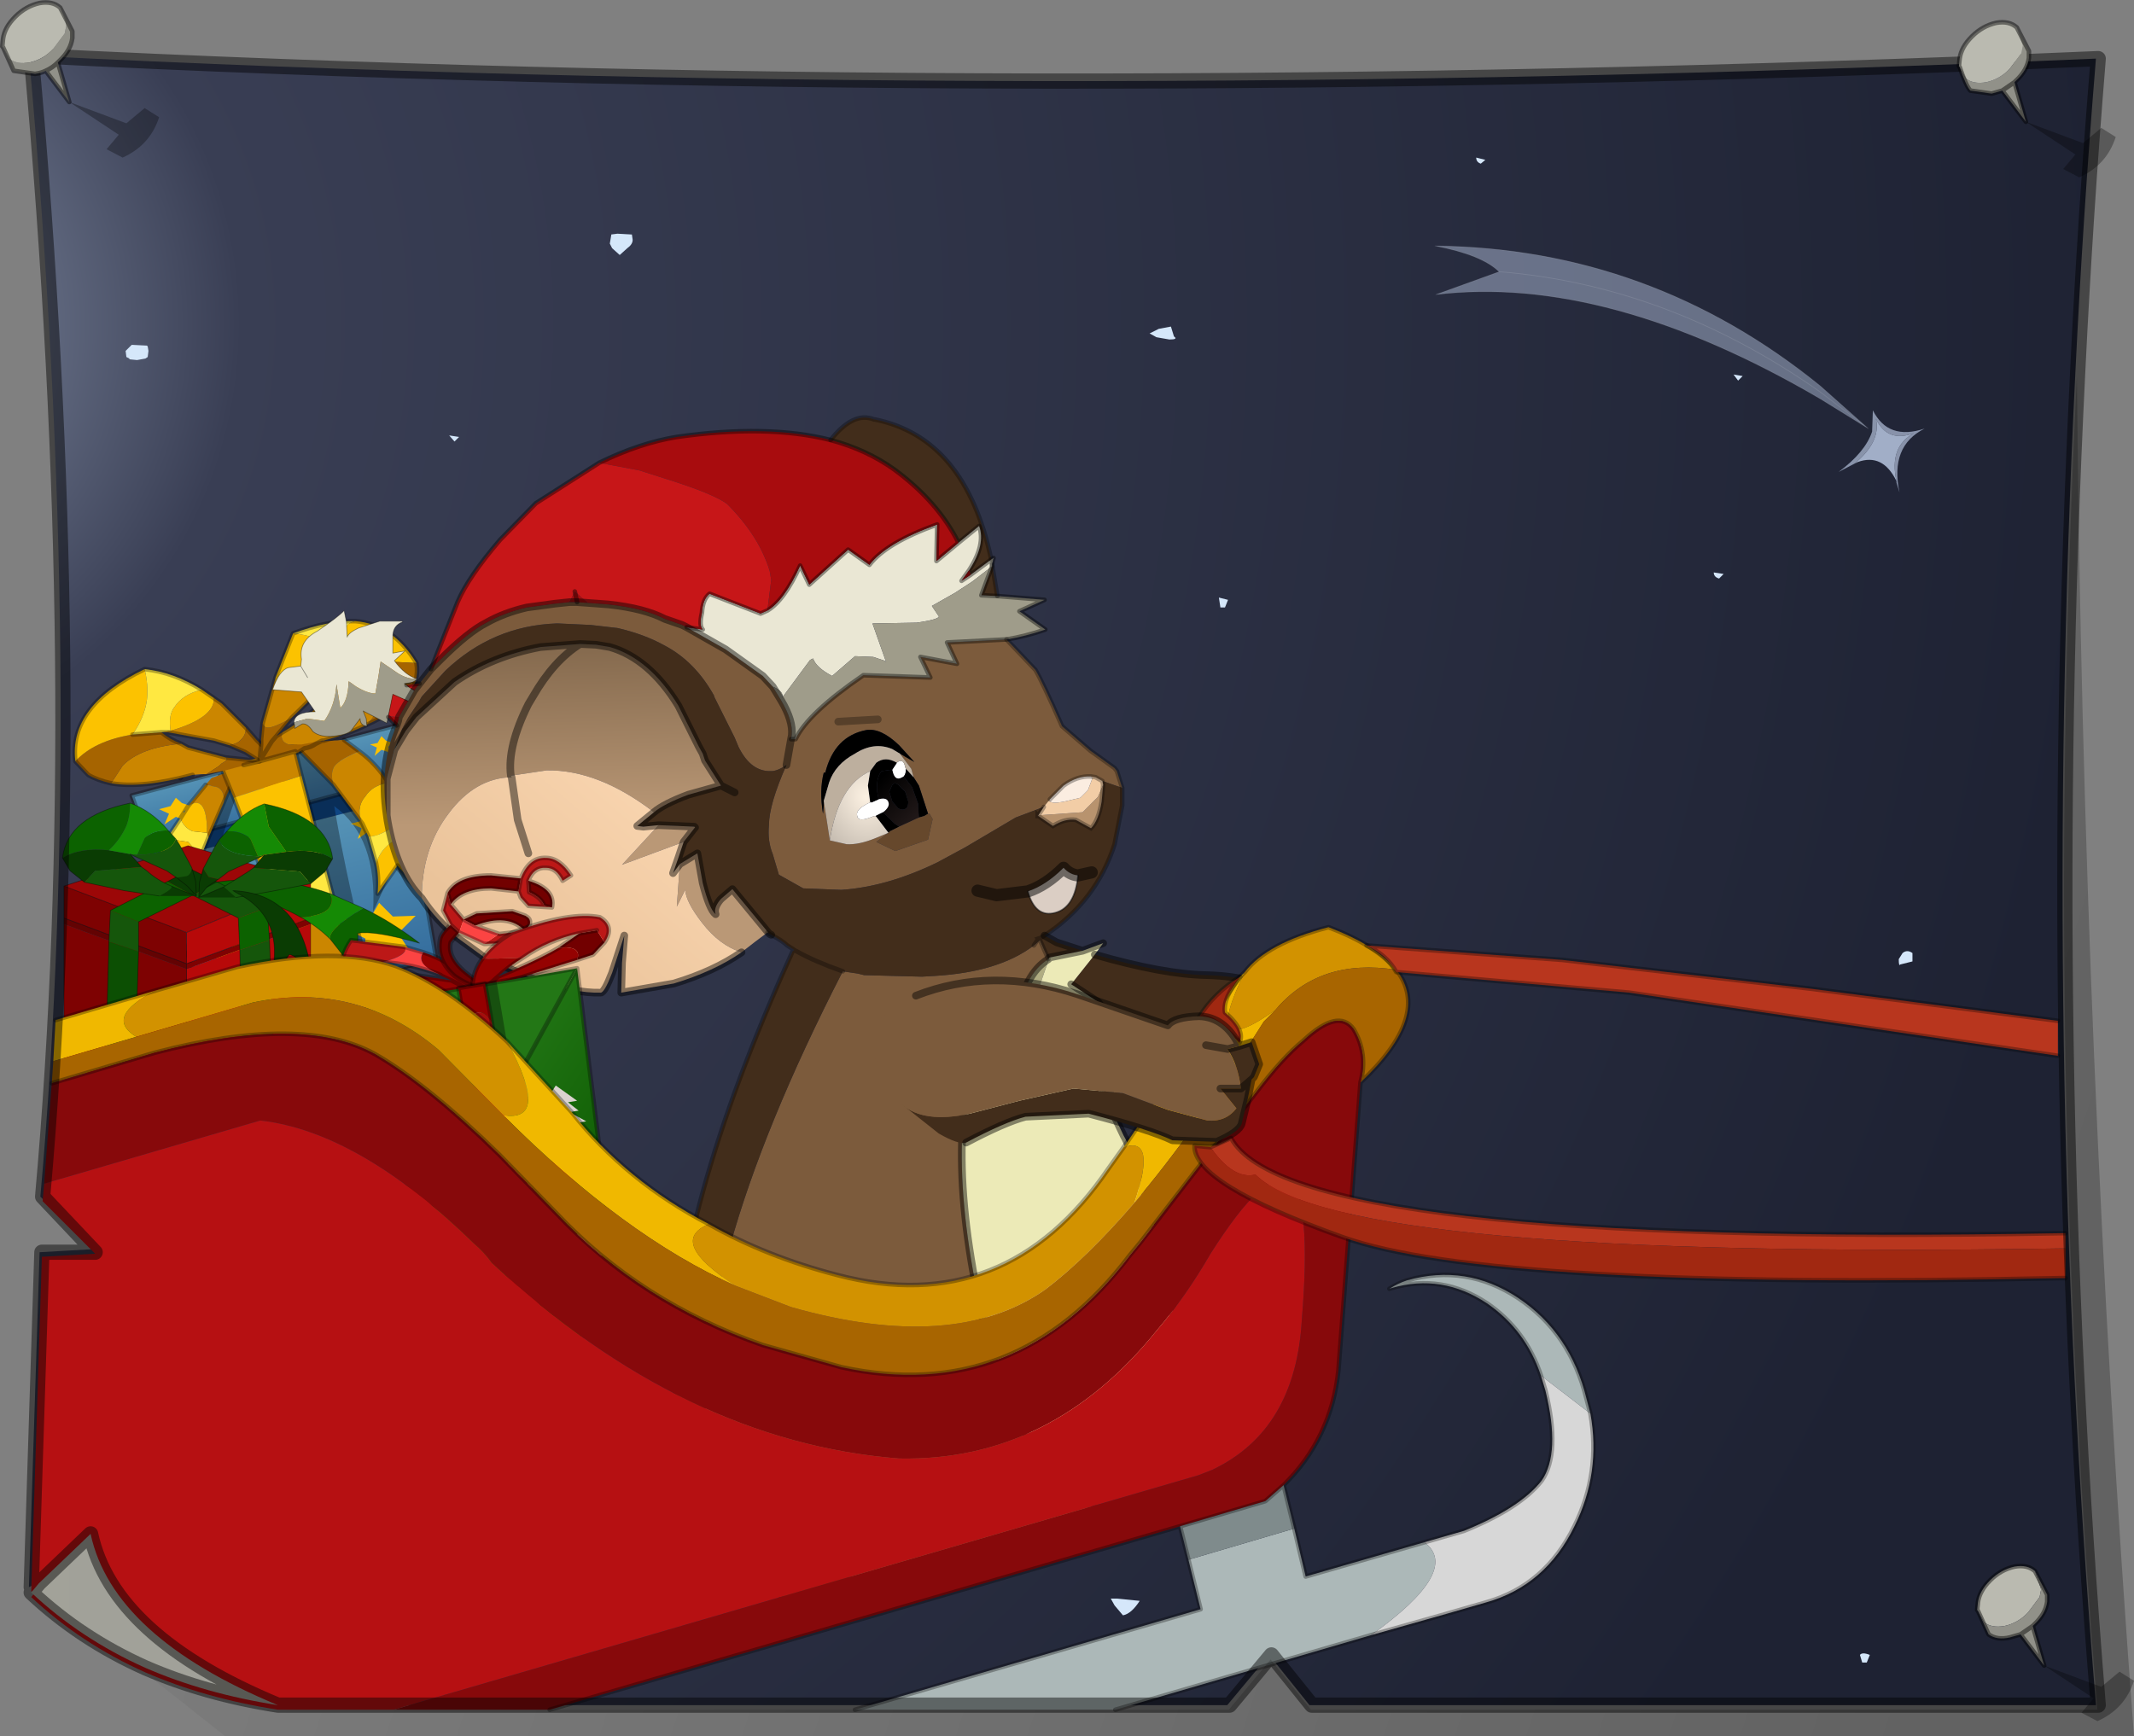 <?xml version="1.0" encoding="UTF-8" standalone="no"?>
<svg xmlns:xlink="http://www.w3.org/1999/xlink" height="114.05px" width="140.15px" xmlns="http://www.w3.org/2000/svg">
  <rect width="100%" height="100%" fill="#808080" stroke="none"/>
  <g transform="matrix(1.0, 0.0, 0.0, 1.0, 70.15, 57.15)">
    <use height="114.05" transform="matrix(1.0, 0.0, 0.0, 1.0, -70.15, -57.15)" width="140.15" xlink:href="#decoration262-shape0"/>
  </g>
  <defs>
    <g id="decoration262-shape0" transform="matrix(1.0, 0.0, 0.0, 1.0, 70.15, 57.15)">
      <path d="M66.15 -32.7 Q63.95 11.65 67.5 54.85 L15.85 54.85 13.2 51.55 10.45 54.85 -52.05 54.85 Q-62.9 50.35 -64.35 43.6 L-67.75 46.85 -68.25 47.1 -67.55 25.1 -64.05 24.9 -67.5 21.45 Q-64.5 -12.1 -68.25 -53.5 -3.65 -50.25 67.5 -53.3 66.65 -42.95 66.15 -32.7" fill="url(#decoration262-gradient0)" fill-rule="evenodd" stroke="none"/>
      <path d="M26.8 -46.8 L27.4 -46.65 27.1 -46.4 Q26.8 -46.5 26.8 -46.8 M5.8 -35.0 L5.35 -35.25 5.95 -35.55 6.75 -35.7 6.95 -35.05 Q7.25 -34.85 6.65 -34.85 L5.8 -35.0 M9.9 -17.9 L10.5 -17.75 10.3 -17.25 10.0 -17.25 9.9 -17.9 M42.4 -19.55 L43.05 -19.45 42.75 -19.15 Q42.4 -19.25 42.4 -19.55 M43.7 -32.55 L44.3 -32.45 44.0 -32.15 43.7 -32.55 M54.8 5.45 Q55.1 5.2 55.45 5.45 L55.45 6.0 54.65 6.2 Q54.55 6.35 54.55 5.85 L54.8 5.45 M58.4 26.1 L57.5 26.15 57.3 25.8 57.55 25.55 58.05 25.25 58.7 25.85 58.4 26.1 M16.7 20.0 L16.05 20.05 15.95 19.7 Q16.2 19.5 16.8 19.7 L16.7 20.0 M3.2 47.85 L4.7 48.0 Q4.15 48.85 3.6 48.95 L3.05 48.3 2.8 47.85 3.2 47.85 M34.05 38.75 L34.25 39.3 33.65 39.7 33.25 39.7 Q33.1 39.65 33.1 39.25 L33.25 38.85 33.4 38.75 34.05 38.75 M8.0 49.85 L7.8 50.35 7.5 50.35 Q7.35 50.2 7.35 49.75 L8.0 49.85 M52.45 52.05 L52.15 52.05 52.0 51.55 Q52.15 51.35 52.65 51.55 L52.45 52.05 M-60.45 -34.4 L-60.4 -34.1 -60.45 -33.7 -60.6 -33.6 -61.15 -33.5 -61.65 -33.55 -61.65 -33.6 -61.85 -33.7 -61.9 -34.1 -61.5 -34.5 -60.5 -34.45 -60.45 -34.4 M-30.1 -41.15 L-30.0 -41.75 -29.6 -41.8 -28.7 -41.75 -28.65 -41.75 -28.6 -41.4 Q-28.6 -41.1 -28.95 -40.85 L-29.45 -40.4 -29.95 -40.85 -30.1 -41.15 M-40.3 -28.15 L-40.65 -28.55 -40.0 -28.45 -40.3 -28.15 M-21.0 17.7 L-20.8 17.85 -21.0 18.35 -21.5 18.35 -21.6 18.1 -21.7 17.85 -21.0 17.7" fill="#d5e7fa" fill-rule="evenodd" stroke="none"/>
      <path d="M-60.3 -1.6 L-43.55 -6.15 -43.35 -4.8 -59.95 -0.55 -60.3 -1.6" fill="#0e4583" fill-rule="evenodd" stroke="none"/>
      <path d="M-59.95 -0.55 L-43.35 -4.8 -41.5 5.8 -56.3 9.85 -59.95 -0.55" fill="url(#decoration262-gradient1)" fill-rule="evenodd" stroke="none"/>
      <path d="M-43.55 -6.15 L-60.3 -1.6 -61.5 -4.9 -44.15 -9.5 -43.55 -6.15" fill="url(#decoration262-gradient2)" fill-rule="evenodd" stroke="none"/>
      <path d="M-60.3 -1.6 L-43.55 -6.15 -44.15 -9.5 -61.5 -4.9 -60.3 -1.6 -59.95 -0.55 M-43.35 -4.8 L-43.55 -6.15 M-43.35 -4.8 L-41.5 5.8 -56.3 9.85 -59.95 -0.55" fill="none" stroke="#000000" stroke-linecap="round" stroke-linejoin="round" stroke-opacity="0.302" stroke-width="0.3"/>
      <path d="M-55.95 -0.4 L-56.55 0.55 -55.65 1.3 -56.9 1.25 -57.65 2.15 -57.95 1.1 -58.9 1.0 -58.1 0.3 -57.85 -0.6 -56.95 -0.1 -55.95 -0.4" fill="#fcc200" fill-rule="evenodd" stroke="none"/>
      <path d="M-54.55 4.55 L-53.9 5.2 -52.95 5.4 -53.6 5.95 -53.4 7.0 -54.55 6.55 -55.6 7.25 -55.25 6.1 -56.2 5.65 -55.1 5.35 -54.55 4.55" fill="#fcc200" fill-rule="evenodd" stroke="none"/>
      <path d="M-52.75 2.15 L-52.55 2.8 -53.3 2.55 -54.0 3.05 -53.75 2.3 -54.35 1.95 -53.7 1.75 -53.25 1.25 -52.9 1.7 -52.25 1.75 -52.75 2.15" fill="#fcc200" fill-rule="evenodd" stroke="none"/>
      <path d="M-46.35 -3.25 L-46.0 -3.8 -45.6 -3.35 -44.95 -3.25 -45.4 -2.85 -45.25 -2.2 -46.0 -2.5 -46.65 -2.05 -46.4 -2.75 -47.1 -3.05 -46.35 -3.25" fill="#fcc200" fill-rule="evenodd" stroke="none"/>
      <path d="M-53.45 -5.7 L-52.75 -5.9 -52.35 -6.5 -51.95 -6.05 -51.3 -5.9 -51.8 -5.55 -51.6 -4.85 -52.35 -5.15 -53.0 -4.7 -52.8 -5.45 -53.45 -5.7" fill="#fcc200" fill-rule="evenodd" stroke="none"/>
      <path d="M-57.6 -4.2 L-58.1 -3.85 -57.9 -3.2 -58.6 -3.5 -59.35 -3.0 -59.05 -3.7 -59.7 -4.0 -58.95 -4.2 -58.6 -4.75 -58.2 -4.4 -57.6 -4.2" fill="#fcc200" fill-rule="evenodd" stroke="none"/>
      <path d="M-44.75 4.9 L-46.25 5.95 -46.15 4.5 -47.2 4.0 -45.95 3.35 -45.25 2.15 -44.35 3.05 -42.85 3.0 -44.0 4.15 -43.15 5.45 -44.75 4.9" fill="#fcc200" fill-rule="evenodd" stroke="none"/>
      <path d="M-47.5 2.5 L-47.8 2.9 -47.35 3.3 -47.95 3.3 -48.35 3.7 -48.45 3.3 -48.8 3.15 -48.5 2.9 -48.45 2.5 -47.95 2.6 -47.5 2.5" fill="#fcc200" fill-rule="evenodd" stroke="none"/>
      <path d="M-44.65 -8.1 L-44.5 -7.7 -45.1 -7.9 -45.55 -7.5 -45.4 -8.05 -45.85 -8.25 -45.35 -8.35 -45.1 -8.8 -44.8 -8.5 -44.35 -8.35 -44.65 -8.1" fill="#fcc200" fill-rule="evenodd" stroke="none"/>
      <path d="M-51.95 -7.15 Q-50.8 -8.5 -48.75 -8.0 L-43.75 -3.25 -42.15 2.15 -44.3 -0.2 -45.65 2.75 Q-45.35 -2.15 -48.2 -4.2 -47.3 1.1 -45.75 6.95 L-47.65 7.45 -51.95 -7.15 M-53.85 -6.85 Q-56.2 -1.05 -56.95 3.65 L-58.15 0.4 -58.95 1.9 -59.65 -0.2 -55.8 -6.3 -53.85 -6.85" fill="#000000" fill-opacity="0.329" fill-rule="evenodd" stroke="none"/>
      <path d="M-47.55 -8.55 L-46.55 -7.8 Q-48.1 -7.15 -48.25 -6.7 -48.45 -6.25 -48.25 -5.6 L-50.95 -8.35 -47.55 -8.55" fill="#a66400" fill-rule="evenodd" stroke="none"/>
      <path d="M-48.25 -5.6 Q-48.45 -6.25 -48.25 -6.7 -48.1 -7.15 -46.55 -7.8 -45.45 -7.0 -44.65 -5.75 -45.7 -5.55 -46.15 -4.85 -46.8 -4.1 -46.35 -3.05 L-48.25 -5.6" fill="#cb8600" fill-rule="evenodd" stroke="none"/>
      <path d="M-44.65 -5.75 L-43.2 -3.8 Q-43.35 -3.4 -44.05 -3.05 L-44.8 -2.55 Q-45.45 -2.2 -45.95 -2.2 L-46.35 -3.05 Q-46.8 -4.1 -46.15 -4.85 -45.7 -5.55 -44.65 -5.75 M-42.75 -2.35 Q-42.5 -1.6 -42.6 -0.65 L-42.85 1.0 -44.05 -0.3 -45.35 1.55 Q-45.25 0.5 -45.45 -0.45 -45.15 -1.35 -44.4 -1.85 L-42.75 -2.35" fill="#fcc200" fill-rule="evenodd" stroke="none"/>
      <path d="M-43.2 -3.8 L-42.85 -3.05 -42.75 -2.35 -44.4 -1.85 Q-45.15 -1.35 -45.45 -0.45 L-45.95 -2.2 Q-45.45 -2.2 -44.8 -2.55 L-44.05 -3.05 Q-43.35 -3.4 -43.2 -3.8" fill="#ffe841" fill-rule="evenodd" stroke="none"/>
      <path d="M-46.55 -7.8 L-47.55 -8.55 M-50.95 -8.35 L-48.25 -5.6 M-46.55 -7.8 Q-45.45 -7.0 -44.65 -5.75 L-43.2 -3.8 -42.85 -3.05 -42.75 -2.35 Q-42.5 -1.6 -42.6 -0.65 L-42.85 1.0 -44.05 -0.3 -45.35 1.55 Q-45.25 0.5 -45.45 -0.45 L-45.95 -2.2 -46.35 -3.05 -48.25 -5.6" fill="none" stroke="#000000" stroke-linecap="round" stroke-linejoin="round" stroke-opacity="0.302" stroke-width="0.3"/>
      <path d="M-56.65 -5.6 L-56.25 -6.05 -55.7 -6.25 -55.4 -6.35 Q-54.75 -6.55 -54.2 -6.85 L-54.15 -6.85 Q-55.0 -5.65 -55.45 -4.45 -55.4 -5.25 -55.9 -5.45 L-56.65 -5.6" fill="#a66400" fill-rule="evenodd" stroke="none"/>
      <path d="M-55.45 -4.45 L-56.45 -2.15 -56.55 -2.45 Q-56.55 -5.05 -57.8 -4.2 L-56.65 -5.6 -55.9 -5.45 Q-55.4 -5.25 -55.45 -4.45" fill="#cb8600" fill-rule="evenodd" stroke="none"/>
      <path d="M-56.45 -2.15 L-56.95 -0.9 -57.8 -1.85 -59.2 -2.05 -58.3 -3.4 Q-58.1 -2.8 -57.5 -2.55 L-56.55 -2.45 -56.45 -2.15" fill="#ffe841" fill-rule="evenodd" stroke="none"/>
      <path d="M-56.95 -0.9 Q-57.3 0.55 -57.25 1.75 L-58.4 -0.5 -60.4 1.15 Q-60.0 -0.45 -59.2 -2.05 L-57.8 -1.85 -56.95 -0.9 M-58.3 -3.4 L-57.8 -4.2 Q-56.55 -5.05 -56.55 -2.45 L-57.5 -2.55 Q-58.1 -2.8 -58.3 -3.4" fill="#fcc200" fill-rule="evenodd" stroke="none"/>
      <path d="M-54.15 -6.85 Q-55.0 -5.65 -55.45 -4.45 L-56.45 -2.15 -56.95 -0.9 Q-57.3 0.55 -57.25 1.75 L-58.4 -0.5 -60.4 1.15 Q-60.0 -0.45 -59.2 -2.05 L-58.3 -3.4 -57.8 -4.2 -56.65 -5.6" fill="none" stroke="#000000" stroke-linecap="round" stroke-linejoin="round" stroke-opacity="0.302" stroke-width="0.3"/>
      <path d="M-54.35 -7.15 L-54.35 -7.05 -50.7 -8.05 -50.8 -8.0 -50.35 -6.2 -54.8 -4.75 -55.6 -6.7 -55.65 -6.8 -54.35 -7.15 M-51.35 4.3 Q-50.15 1.1 -48.15 2.3 L-46.9 7.25 -49.95 8.05 -51.35 4.3" fill="#cb8600" fill-rule="evenodd" stroke="none"/>
      <path d="M-54.8 -4.75 L-50.35 -6.2 -49.3 -2.15 Q-50.45 1.05 -53.15 -0.45 L-54.8 -4.75" fill="#fcc200" fill-rule="evenodd" stroke="none"/>
      <path d="M-48.15 2.3 Q-50.15 1.1 -51.35 4.3 L-51.6 3.65 Q-50.15 0.65 -48.25 1.85 L-48.15 2.3" fill="#a66400" fill-rule="evenodd" stroke="none"/>
      <path d="M-53.15 -0.45 Q-50.45 1.05 -49.3 -2.15 L-48.25 1.85 Q-50.15 0.65 -51.6 3.65 L-53.15 -0.45" fill="#ffe841" fill-rule="evenodd" stroke="none"/>
      <path d="M-54.35 -7.15 L-55.65 -6.8 -55.6 -6.7 -54.8 -4.75 -53.15 -0.45 -51.6 3.65 -51.35 4.3 -49.95 8.05 -46.9 7.25 -48.15 2.3 -48.25 1.85 -49.3 -2.15 -50.35 -6.2 -50.8 -8.0 -50.7 -8.05 M-55.65 -6.8 L-56.95 -6.6 -57.25 -6.55 -57.8 -6.5 -58.3 -6.05" fill="none" stroke="#000000" stroke-linecap="round" stroke-linejoin="round" stroke-opacity="0.302" stroke-width="0.3"/>
      <path d="M-62.85 -5.7 L-62.1 -6.85 Q-60.95 -8.05 -58.25 -8.3 L-57.8 -8.05 -55.35 -7.4 Q-55.05 -7.3 -55.6 -7.0 L-55.75 -6.85 -55.9 -6.75 -56.6 -6.3 -56.95 -6.3 -57.5 -6.25 Q-60.8 -5.35 -62.85 -5.7 M-56.1 -11.3 L-55.6 -10.95 -54.0 -9.35 Q-54.0 -8.85 -54.35 -8.55 -54.55 -8.3 -55.1 -8.2 L-56.1 -8.5 -59.1 -9.05 -59.55 -9.05 -58.95 -9.15 Q-56.05 -10.0 -56.1 -11.3" fill="#cb8600" fill-rule="evenodd" stroke="none"/>
      <path d="M-58.25 -8.3 Q-60.95 -8.05 -62.1 -6.85 L-62.85 -5.7 Q-63.75 -5.9 -64.35 -6.25 L-65.2 -7.15 Q-63.95 -8.5 -61.45 -8.9 L-59.55 -9.05 Q-58.95 -8.55 -58.25 -8.3 M-56.6 -6.3 L-55.9 -6.75 -55.75 -6.85 -55.6 -7.0 Q-55.05 -7.3 -55.35 -7.4 L-54.4 -7.3 -53.1 -7.15 -55.35 -6.55 -56.6 -6.3 M-54.0 -9.35 L-53.3 -8.55 -53.0 -8.25 -53.1 -7.15 -54.05 -7.75 -55.1 -8.2 Q-54.55 -8.3 -54.35 -8.55 -54.0 -8.85 -54.0 -9.35" fill="#a66400" fill-rule="evenodd" stroke="none"/>
      <path d="M-61.45 -8.9 Q-63.95 -8.5 -65.2 -7.15 -65.65 -10.8 -60.65 -13.2 -60.4 -12.15 -60.5 -11.2 -60.65 -10.05 -61.45 -8.9 M-56.9 -11.85 L-56.1 -11.3 Q-56.05 -10.0 -58.95 -9.15 -59.1 -10.2 -58.7 -10.7 -58.15 -11.55 -56.9 -11.85" fill="#fcc200" fill-rule="evenodd" stroke="none"/>
      <path d="M-59.55 -9.05 L-61.45 -8.9 Q-60.65 -10.05 -60.5 -11.2 -60.4 -12.15 -60.65 -13.2 -58.75 -13.0 -56.9 -11.85 -58.15 -11.55 -58.7 -10.7 -59.1 -10.2 -58.95 -9.15 L-59.55 -9.05" fill="#ffe841" fill-rule="evenodd" stroke="none"/>
      <path d="M-62.85 -5.7 Q-60.8 -5.35 -57.5 -6.25 M-55.35 -7.4 L-57.8 -8.05 -58.25 -8.3 Q-58.95 -8.55 -59.55 -9.05 L-61.45 -8.9 M-65.2 -7.15 L-64.35 -6.25 Q-63.75 -5.9 -62.85 -5.7 M-56.1 -11.3 L-55.6 -10.95 -54.0 -9.35 -53.3 -8.55 -53.0 -8.25 M-53.1 -7.15 L-54.4 -7.3 -55.35 -7.4 M-55.1 -8.2 L-54.05 -7.75 -53.1 -7.15 M-56.9 -11.85 L-56.1 -11.3 M-59.55 -9.05 L-59.1 -9.05 -56.1 -8.5 -55.1 -8.2 M-56.9 -11.85 Q-58.75 -13.0 -60.65 -13.2 M-65.2 -7.15 Q-65.65 -10.8 -60.65 -13.2" fill="none" stroke="#000000" stroke-linecap="round" stroke-linejoin="round" stroke-opacity="0.302" stroke-width="0.3"/>
      <path d="M-42.8 -13.6 L-45.75 -13.75 -46.7 -14.6 Q-48.1 -16.1 -46.8 -16.35 -44.35 -16.15 -42.8 -13.6 M-50.9 -15.55 Q-48.9 -15.35 -47.95 -14.2 L-47.45 -13.3 -48.5 -12.45 Q-52.45 -11.1 -52.05 -12.65 L-50.9 -15.55" fill="#fcc200" fill-rule="evenodd" stroke="none"/>
      <path d="M-45.75 -13.75 Q-46.95 -13.7 -47.45 -13.3 L-47.95 -14.2 Q-48.9 -15.35 -50.9 -15.55 -48.6 -16.4 -46.8 -16.35 -48.1 -16.1 -46.7 -14.6 L-45.75 -13.75" fill="#ffe841" fill-rule="evenodd" stroke="none"/>
      <path d="M-45.75 -13.75 L-42.8 -13.6 Q-42.4 -11.2 -46.05 -9.55 -44.7 -11.1 -45.35 -11.85 L-45.4 -12.0 Q-46.35 -12.45 -48.15 -12.0 L-47.45 -13.3 Q-46.95 -13.7 -45.75 -13.75 M-52.9 -9.65 Q-52.8 -9.25 -52.3 -9.4 -51.9 -9.5 -51.0 -10.0 L-52.0 -8.8 -52.3 -8.45 -53.1 -7.15 -52.3 -8.45 -52.0 -8.8 -51.6 -9.05 Q-51.8 -8.45 -51.2 -8.25 L-50.35 -8.25 -49.0 -8.5 -49.4 -8.3 Q-49.75 -8.05 -50.15 -8.0 L-50.6 -7.7 -50.75 -7.8 -53.1 -7.15 -53.0 -8.25 -53.0 -8.6 -52.9 -9.65" fill="#a66400" fill-rule="evenodd" stroke="none"/>
      <path d="M-48.15 -12.0 Q-46.35 -12.45 -45.4 -12.0 L-45.35 -11.85 Q-44.7 -11.1 -46.05 -9.55 -47.25 -8.95 -48.9 -8.5 L-49.0 -8.5 -50.35 -8.25 -51.2 -8.25 Q-51.8 -8.45 -51.6 -9.05 -49.3 -10.4 -48.15 -12.0 M-52.05 -12.65 Q-52.45 -11.1 -48.5 -12.45 L-51.0 -10.0 Q-51.9 -9.5 -52.3 -9.4 -52.8 -9.25 -52.9 -9.65 L-52.05 -12.65 M-50.6 -7.7 L-54.1 -6.8 -54.15 -6.9 -53.1 -7.15 -50.75 -7.8 -50.6 -7.7" fill="#cb8600" fill-rule="evenodd" stroke="none"/>
      <path d="M-45.75 -13.75 Q-46.95 -13.7 -47.45 -13.3 L-48.15 -12.0 Q-49.3 -10.4 -51.6 -9.05 L-52.0 -8.8 -51.0 -10.0 -48.5 -12.45 -47.45 -13.3 M-46.05 -9.55 Q-42.4 -11.2 -42.8 -13.6 -44.35 -16.15 -46.8 -16.35 -48.6 -16.4 -50.9 -15.55 L-52.05 -12.65 M-52.9 -9.65 L-53.0 -8.6 -53.0 -8.25 -53.1 -7.15 -52.3 -8.45 -52.0 -8.8 M-54.15 -6.9 L-53.1 -7.15 -50.75 -7.8 -50.6 -7.7 -50.15 -8.0 Q-49.75 -8.05 -49.4 -8.3 L-49.0 -8.5 -48.9 -8.5 Q-47.25 -8.95 -46.05 -9.55 M-52.9 -9.65 L-52.05 -12.65" fill="none" stroke="#000000" stroke-linecap="round" stroke-linejoin="round" stroke-opacity="0.302" stroke-width="0.3"/>
      <path d="M-49.75 3.55 L-49.75 12.6 -57.9 15.95 -57.9 6.5 -49.75 3.55 M-49.75 0.75 L-49.75 3.15 -57.9 6.15 -57.9 4.1 -49.75 0.75" fill="#b70909" fill-rule="evenodd" stroke="none"/>
      <path d="M-49.75 3.15 L-49.75 3.55 -57.9 6.5 -57.9 6.15 -49.75 3.15 M-57.9 15.95 L-65.95 12.7 -65.95 3.55 -57.9 6.5 -57.9 15.95 M-65.95 3.15 L-65.95 1.05 -57.9 4.1 -57.9 6.15 -65.95 3.15" fill="#7e0202" fill-rule="evenodd" stroke="none"/>
      <path d="M-65.95 3.55 L-65.95 3.15 -57.9 6.15 -57.9 6.5 -65.95 3.55" fill="#630303" fill-rule="evenodd" stroke="none"/>
      <path d="M-65.95 1.05 L-57.8 -1.6 -49.75 0.75 -57.9 4.1 -65.95 1.05" fill="#9c0707" fill-rule="evenodd" stroke="none"/>
      <path d="M-49.75 3.15 L-49.75 3.55 -49.75 12.6 -57.9 15.95 -65.95 12.7 -65.95 3.55 -65.95 3.15 -65.95 1.05 -57.8 -1.6 -49.75 0.75 -49.75 3.15 -57.9 6.15 -57.9 6.5 -57.9 15.95 M-57.9 4.1 L-57.9 6.15 -65.95 3.15 M-57.9 4.1 L-49.75 0.75 M-65.95 1.05 L-57.9 4.1" fill="none" stroke="#000000" stroke-linecap="round" stroke-linejoin="round" stroke-opacity="0.4" stroke-width="0.05"/>
      <path d="M-48.45 4.55 Q-49.3 3.7 -50.4 3.1 -47.95 2.95 -48.45 1.55 L-46.3 2.5 Q-48.7 3.95 -48.45 4.55" fill="#158a05" fill-rule="evenodd" stroke="none"/>
      <path d="M-46.3 2.5 Q-44.5 3.35 -42.6 4.8 -45.6 3.95 -46.65 4.15 L-46.65 6.85 -48.45 4.55 Q-48.7 3.95 -46.3 2.5 M-50.4 3.1 Q-53.35 1.4 -57.8 1.3 L-58.3 1.3 Q-53.3 -0.15 -48.45 1.55 -47.95 2.95 -50.4 3.1" fill="#0c6200" fill-rule="evenodd" stroke="none"/>
      <path d="M-46.3 2.5 Q-44.5 3.35 -42.6 4.8 -45.6 3.95 -46.65 4.15 L-46.65 6.85 -48.45 4.55 Q-49.3 3.7 -50.4 3.1 -53.35 1.4 -57.8 1.3 L-58.3 1.3 Q-53.3 -0.15 -48.45 1.55 L-46.3 2.5 Z" fill="none" stroke="#000000" stroke-linecap="round" stroke-linejoin="round" stroke-opacity="0.4" stroke-width="0.05"/>
      <path d="M-54.5 3.15 L-52.6 2.45 -52.45 4.6 -54.4 5.25 -54.5 3.15 M-59.15 0.75 L-57.5 1.65 -61.05 3.4 -62.9 2.65 -59.15 0.75" fill="#0c6200" fill-rule="evenodd" stroke="none"/>
      <path d="M-55.85 0.8 L-57.5 1.65 -59.15 0.75 -57.6 -0.05 Q-56.7 0.4 -55.85 0.8" fill="#0a3c03" fill-rule="evenodd" stroke="none"/>
      <path d="M-55.85 0.8 L-52.6 2.45 -54.5 3.15 -57.5 1.65 -55.85 0.8 M-52.45 4.6 L-52.1 14.05 -54.2 14.9 -54.4 5.25 -52.45 4.6 M-62.9 2.65 L-61.05 3.4 -61.05 5.35 -63.0 4.7 -62.9 2.65" fill="#15560b" fill-rule="evenodd" stroke="none"/>
      <path d="M-61.05 5.35 L-61.35 15.0 -63.25 14.1 -63.0 4.7 -61.05 5.35" fill="#0c4f03" fill-rule="evenodd" stroke="none"/>
      <path d="M-52.6 2.45 L-55.85 0.8 Q-56.7 0.4 -57.6 -0.05 L-59.15 0.75 -62.9 2.65 M-57.5 1.65 L-54.5 3.15 M-52.6 2.45 L-52.45 4.6 -52.1 14.05 -54.2 14.9 -54.4 5.25 -54.5 3.15 M-61.05 3.4 L-57.5 1.65 M-63.0 4.7 L-63.25 14.1 -61.35 15.0 -61.05 5.35 -61.05 3.4 M-63.0 4.7 L-62.9 2.65" fill="none" stroke="#000000" stroke-linecap="round" stroke-linejoin="round" stroke-opacity="0.4" stroke-width="0.05"/>
      <path d="M-56.8 -0.1 L-56.0 -1.6 -55.75 -2.0 Q-55.45 -1.0 -53.2 -0.9 L-52.8 -1.0 -53.05 -0.85 -55.15 0.1 -55.8 0.6 -56.45 0.45 -56.8 -0.1 M-49.75 0.9 L-52.35 1.4 -54.65 1.8 -55.45 1.1 -53.85 0.1 -53.5 -0.15 -50.45 0.1 -49.75 0.9" fill="#15560b" fill-rule="evenodd" stroke="none"/>
      <path d="M-55.25 -2.55 Q-54.15 -3.85 -52.8 -4.35 L-52.5 -2.85 -51.35 -1.2 -52.8 -1.0 -53.2 -0.9 -53.7 -2.05 Q-54.3 -2.6 -55.25 -2.55" fill="#158a05" fill-rule="evenodd" stroke="none"/>
      <path d="M-55.75 -2.0 L-55.25 -2.55 Q-54.3 -2.6 -53.7 -2.05 L-53.2 -0.9 Q-55.45 -1.0 -55.75 -2.0 M-52.8 -4.35 Q-48.65 -3.5 -48.3 -0.75 -49.45 -1.45 -51.35 -1.2 L-52.5 -2.85 -52.8 -4.35" fill="#0c6200" fill-rule="evenodd" stroke="none"/>
      <path d="M-48.3 -0.75 L-48.8 0.1 -49.75 0.9 -50.45 0.1 -53.5 -0.15 -52.8 -1.0 -51.35 -1.2 Q-49.45 -1.45 -48.3 -0.75 M-54.65 1.8 L-57.1 1.8 -57.05 0.8 -56.8 -0.1 -56.45 0.45 -55.8 0.6 -56.55 1.1 -57.1 1.8 -56.15 1.4 -55.45 1.1 -54.65 1.8" fill="#0a3c03" fill-rule="evenodd" stroke="none"/>
      <path d="M-56.8 -0.1 L-56.0 -1.6 -55.75 -2.0 -55.25 -2.55 Q-54.15 -3.85 -52.8 -4.35 -48.65 -3.5 -48.3 -0.75 L-48.8 0.1 -49.75 0.9 -52.35 1.4 -54.65 1.8 M-57.1 1.8 L-57.05 0.8 -56.8 -0.1 M-55.8 0.6 L-55.15 0.1 -53.05 -0.85 -52.8 -1.0 M-53.5 -0.15 L-52.8 -1.0 M-53.5 -0.15 L-53.85 0.1 -55.45 1.1 M-55.8 0.6 L-56.55 1.1 -57.1 1.8 -56.15 1.4 -55.45 1.1" fill="none" stroke="#000000" stroke-linecap="round" stroke-linejoin="round" stroke-opacity="0.4" stroke-width="0.05"/>
      <path d="M-63.0 -1.3 Q-64.9 -1.5 -66.05 -0.8 -65.7 -3.55 -61.6 -4.4 -61.6 -3.55 -61.85 -2.9 -62.25 -2.0 -63.0 -1.3 M-61.15 -1.0 L-60.65 -2.1 Q-60.05 -2.65 -59.1 -2.6 L-58.6 -2.05 Q-58.9 -1.05 -61.15 -1.0" fill="#0c6200" fill-rule="evenodd" stroke="none"/>
      <path d="M-66.05 -0.8 Q-64.9 -1.5 -63.0 -1.3 L-61.6 -1.05 -60.85 -0.2 -63.9 0.05 -64.6 0.8 -65.55 0.05 -66.05 -0.8 M-58.55 0.5 L-57.9 0.4 Q-57.6 0.3 -57.55 -0.15 L-57.3 0.75 -57.25 1.7 -57.85 1.05 -58.55 0.5 M-58.9 1.05 L-58.2 1.35 -57.25 1.7 -59.7 1.7 Q-58.75 1.2 -58.9 1.05" fill="#0a3c03" fill-rule="evenodd" stroke="none"/>
      <path d="M-63.0 -1.3 Q-62.25 -2.0 -61.85 -2.9 -61.6 -3.55 -61.6 -4.4 -60.2 -3.9 -59.1 -2.6 -60.05 -2.65 -60.65 -2.1 L-61.15 -1.0 -61.6 -1.05 -63.0 -1.3" fill="#158a05" fill-rule="evenodd" stroke="none"/>
      <path d="M-64.6 0.8 L-63.9 0.05 -60.85 -0.2 -60.5 0.05 Q-59.85 0.65 -58.9 1.05 -58.75 1.2 -59.7 1.7 L-62.0 1.35 -64.6 0.8 M-61.6 -1.05 L-61.15 -1.0 Q-58.9 -1.05 -58.6 -2.05 L-58.35 -1.65 -57.55 -0.15 Q-57.6 0.3 -57.9 0.4 L-58.55 0.5 -59.2 0.05 -61.3 -0.9 -61.6 -1.05" fill="#15560b" fill-rule="evenodd" stroke="none"/>
      <path d="M-61.6 -4.4 Q-65.7 -3.55 -66.05 -0.8 L-65.55 0.05 -64.6 0.8 -62.0 1.35 -59.7 1.7 M-60.85 -0.2 L-61.6 -1.05 -61.3 -0.9 -59.2 0.05 -58.55 0.5 -57.85 1.05 -57.25 1.7 -57.3 0.75 -57.55 -0.15 -58.35 -1.65 -58.6 -2.05 -59.1 -2.6 Q-60.2 -3.9 -61.6 -4.4 M-57.25 1.7 L-58.2 1.35 -58.9 1.05 Q-59.85 0.65 -60.5 0.05 L-60.85 -0.2" fill="none" stroke="#000000" stroke-linecap="round" stroke-linejoin="round" stroke-opacity="0.4" stroke-width="0.05"/>
      <path d="M-54.6 1.5 L-54.85 1.35 Q-50.35 1.55 -49.7 6.8 -50.65 5.6 -51.15 5.55 L-52.4 7.3 Q-51.3 3.15 -54.6 1.5" fill="#0a3c03" fill-rule="evenodd" stroke="none"/>
      <path d="M-54.6 1.5 L-54.85 1.35 Q-50.35 1.55 -49.7 6.8 -50.65 5.6 -51.15 5.55 L-52.4 7.3 Q-51.3 3.15 -54.6 1.5 Z" fill="none" stroke="#000000" stroke-linecap="round" stroke-linejoin="round" stroke-opacity="0.4" stroke-width="0.05"/>
      <path d="M-4.05 -15.15 L-2.15 -13.15 Q-1.7 -12.4 -0.4 -9.45 L1.45 -7.85 3.05 -6.7 3.2 -6.5 3.55 -5.4 2.25 -5.85 1.8 -6.1 1.5 -6.15 Q0.6 -6.2 -0.3 -5.55 L-1.2 -4.65 -1.6 -4.15 -3.45 -3.45 -6.75 -1.5 -8.6 -0.5 Q-11.9 1.1 -14.9 1.3 L-17.4 1.2 -19.0 0.3 -19.4 -1.05 Q-19.75 -1.9 -19.65 -2.95 -19.65 -4.3 -18.5 -6.9 L-18.2 -8.6 -18.5 -6.9 Q-19.1 -6.5 -19.5 -6.5 -20.8 -6.45 -21.6 -8.0 L-21.65 -8.1 -21.9 -8.7 -23.25 -11.4 -23.25 -11.45 Q-24.5 -13.7 -26.5 -14.75 -27.85 -15.5 -29.6 -15.9 L-31.35 -16.1 -33.5 -16.2 -33.6 -16.2 Q-37.8 -16.05 -40.9 -13.1 L-42.45 -11.4 -42.65 -11.05 -43.35 -10.0 -43.75 -9.25 -44.25 -7.9 -44.75 -6.0 -44.75 -3.6 Q-45.25 -6.95 -44.1 -9.5 L-44.0 -9.8 -43.95 -10.05 -43.35 -11.1 -42.95 -11.8 -42.6 -12.25 -41.85 -13.2 -41.25 -13.8 Q-39.4 -15.65 -38.2 -16.25 -37.05 -16.9 -35.55 -17.25 L-33.7 -17.5 -32.75 -17.6 -32.4 -17.6 -32.25 -17.6 -31.55 -17.55 -30.2 -17.45 Q-27.85 -17.2 -26.5 -16.5 L-25.35 -16.1 -25.05 -15.95 -22.5 -14.5 -20.05 -12.75 -19.4 -12.05 -18.85 -11.15 Q-18.05 -9.8 -18.15 -8.85 L-18.2 -8.6 -17.9 -8.6 Q-17.1 -10.3 -13.45 -12.8 L-9.05 -12.65 -9.7 -14.0 -7.3 -13.55 -7.95 -14.95 -4.05 -15.15 M2.05 13.65 L3.15 16.4 2.8 15.7 2.05 13.65 M5.4 37.2 L4.25 39.0 Q1.0 42.9 -3.45 45.2 -21.85 49.75 -23.6 38.35 -25.25 27.0 -14.8 6.65 L-13.8 6.8 -13.4 6.9 -9.6 7.0 -8.75 6.95 Q-4.55 6.7 -2.25 4.95 L-1.85 4.6 -1.3 5.85 Q-2.1 6.35 -2.6 7.3 -3.05 8.1 -3.1 8.65 -4.3 8.35 -6.1 9.0 L-6.35 9.05 Q-7.75 9.6 -8.25 10.2 -6.9 9.9 -5.8 11.05 -8.4 18.2 -5.3 30.75 -2.3 43.2 5.4 37.2 M-10.15 -6.1 L-10.3 -6.65 -11.05 -7.65 -10.1 -7.1 -11.1 -8.2 Q-12.3 -9.35 -13.25 -9.2 -15.35 -8.8 -15.95 -6.4 L-16.05 -6.4 Q-16.35 -5.25 -16.1 -3.7 L-16.05 -4.25 -16.05 -4.55 -15.65 -1.95 -14.55 -1.7 Q-13.75 -1.65 -12.65 -2.1 L-11.8 -2.45 -12.6 -1.85 -11.35 -1.25 -9.2 -2.0 -8.9 -3.35 -9.1 -3.7 -9.2 -3.7 -9.8 -5.55 -10.15 -6.1 M-15.1 -9.75 L-12.5 -9.9 -15.1 -9.75" fill="#7c5b3c" fill-rule="evenodd" stroke="none"/>
      <path d="M3.55 -5.4 L3.55 -4.25 3.05 -1.7 Q1.85 2.05 -1.55 4.3 L-0.75 4.75 0.95 5.3 -1.25 5.75 -1.3 5.85 -1.85 4.6 -2.25 4.95 -1.95 4.5 -2.25 4.95 Q-4.55 6.7 -8.75 6.95 L-9.6 7.0 -13.4 6.9 -13.8 6.8 -14.8 6.65 Q-25.25 27.0 -23.6 38.35 -21.85 49.75 -3.45 45.2 -9.4 48.3 -17.5 48.55 -33.9 40.2 -18.1 5.35 L-18.0 5.25 -18.05 5.2 -18.45 4.95 Q-18.75 4.65 -19.5 4.25 L-19.6 4.2 -19.75 4.1 -19.7 4.1 -22.05 1.25 -22.75 1.85 -22.85 1.95 Q-23.3 2.5 -23.15 2.9 -23.55 2.6 -24.0 0.85 L-24.35 -1.1 -25.5 -0.4 -25.95 0.2 -25.6 -0.8 -25.25 -1.85 -24.55 -2.75 -24.5 -2.8 -24.55 -2.85 -25.65 -2.9 -26.9 -2.95 -27.9 -2.85 -28.3 -2.9 -27.2 -3.8 Q-26.55 -4.35 -24.95 -4.95 L-23.7 -5.3 -22.8 -5.55 -23.85 -7.2 -24.0 -7.65 -24.25 -8.1 -25.3 -10.2 -25.6 -10.8 Q-27.5 -13.9 -30.1 -14.65 L-31.0 -14.8 -32.05 -14.85 -34.65 -14.65 Q-37.85 -14.05 -40.3 -12.35 L-42.8 -10.05 -43.5 -9.15 -44.25 -7.9 -43.75 -9.25 -43.35 -10.0 -42.65 -11.05 -42.45 -11.4 -40.9 -13.1 Q-37.8 -16.05 -33.6 -16.2 L-33.5 -16.2 -31.35 -16.1 -29.6 -15.9 Q-27.85 -15.5 -26.5 -14.75 -24.5 -13.7 -23.25 -11.45 L-23.25 -11.4 -21.9 -8.7 -21.65 -8.1 -21.6 -8.0 Q-20.8 -6.45 -19.5 -6.5 -19.1 -6.5 -18.5 -6.9 -19.65 -4.3 -19.65 -2.95 -19.75 -1.9 -19.4 -1.05 L-19.0 0.3 -17.4 1.2 -14.9 1.3 Q-11.9 1.1 -8.6 -0.5 L-6.75 -1.5 -3.45 -3.45 -1.6 -4.15 -1.95 -3.6 -2.0 -3.6 -1.95 -3.55 -2.0 -3.55 -2.0 -3.6 -2.0 -3.55 -1.95 -3.55 -1.0 -2.9 Q-0.2 -3.4 0.5 -3.3 L1.5 -2.75 Q2.0 -3.25 2.2 -4.5 L2.3 -5.6 2.25 -5.85 3.55 -5.4 M1.75 5.55 Q6.25 6.85 9.1 6.9 12.65 7.0 13.65 8.3 14.65 9.65 14.55 10.15 L14.05 11.8 13.7 13.0 13.75 13.25 Q13.95 13.6 13.55 14.1 L12.4 15.05 11.8 14.5 Q9.95 15.6 8.45 14.8 6.9 13.95 6.9 13.3 L2.25 12.4 1.3 10.2 3.6 10.75 2.75 9.65 1.95 8.65 0.2 7.5 1.75 5.55 M-15.6 -28.25 Q-14.1 -30.15 -12.75 -29.6 L-12.7 -29.6 Q-6.75 -28.4 -5.05 -20.4 L-6.4 -19.4 -6.5 -19.7 Q-5.4 -21.4 -5.85 -22.6 L-7.2 -21.5 Q-8.55 -24.2 -11.4 -26.3 -13.2 -27.6 -15.6 -28.25 M-5.0 -20.1 L-4.65 -18.0 -5.7 -18.05 -5.0 -19.95 -5.0 -20.1 M13.7 13.0 L13.3 12.2 12.7 11.75 12.1 11.45 12.7 11.75 13.3 12.2 13.7 13.0 M1.55 0.15 L0.65 0.35 1.55 0.15 M9.75 13.4 L11.2 13.9 11.8 14.5 11.2 13.9 9.75 13.4 M-21.9 -5.1 L-22.8 -5.55 -21.9 -5.1 M-19.6 4.2 L-19.7 4.1 -19.6 4.2 M-2.65 1.4 L-4.7 1.65 -5.95 1.35 -4.7 1.65 -2.65 1.4 Q-2.15 3.15 -0.85 2.8 0.45 2.45 0.65 0.35 0.1 0.3 -0.3 -0.15 -1.45 1.0 -2.65 1.4 M-1.85 4.6 L-1.95 4.5 -1.8 4.45 -1.55 4.3 -1.8 4.45 -1.95 4.5 -1.85 4.6 M-14.8 6.65 Q-16.65 6.0 -17.8 5.35 L-18.0 5.25 -17.8 5.35 Q-16.65 6.0 -14.8 6.65" fill="#422d1b" fill-rule="evenodd" stroke="none"/>
      <path d="M-1.95 -3.6 L0.95 -3.8 1.95 -4.8 2.3 -5.6 2.2 -4.5 Q2.0 -3.25 1.5 -2.75 L0.5 -3.3 Q-0.2 -3.4 -1.0 -2.9 L-1.95 -3.55 -2.0 -3.6 -1.95 -3.6 -1.95 -3.55 -1.95 -3.6" fill="#b8936e" fill-rule="evenodd" stroke="none"/>
      <path d="M-1.6 -4.15 L-1.2 -4.65 Q-1.3 -4.3 -0.25 -4.5 L0.8 -4.75 1.3 -5.25 1.6 -6.05 1.5 -6.15 1.8 -6.1 2.25 -5.85 2.3 -5.6 1.95 -4.8 0.95 -3.8 -1.95 -3.6 -1.6 -4.15" fill="#f2cda6" fill-rule="evenodd" stroke="none"/>
      <path d="M-1.2 -4.65 L-0.3 -5.55 Q0.6 -6.2 1.5 -6.15 L1.6 -6.05 1.3 -5.25 0.8 -4.75 -0.25 -4.5 Q-1.3 -4.3 -1.2 -4.65" fill="#fbede1" fill-rule="evenodd" stroke="none"/>
      <path d="M-50.85 -9.7 Q-50.8 -10.4 -49.45 -10.4 L-50.35 -11.7 -52.25 -11.85 Q-51.8 -13.15 -51.2 -13.3 L-50.4 -13.4 -50.35 -13.85 Q-50.55 -15.05 -49.3 -15.7 -47.9 -16.65 -47.55 -17.05 L-47.4 -16.3 -47.35 -15.3 Q-47.25 -15.6 -46.6 -15.9 L-45.2 -16.35 -43.75 -16.35 -43.7 -16.3 Q-44.3 -16.1 -44.35 -15.45 L-44.35 -14.25 -43.55 -14.4 -44.25 -13.75 Q-43.55 -12.8 -42.75 -12.55 -43.45 -12.55 -44.05 -12.95 L-45.15 -13.7 -45.3 -12.7 -45.5 -11.6 Q-46.0 -11.6 -46.75 -12.05 L-47.25 -12.4 Q-47.3 -11.1 -47.8 -10.65 L-48.05 -12.2 Q-48.15 -10.8 -48.85 -9.8 L-49.95 -9.95 -50.85 -9.7 M-5.05 -20.4 L-4.9 -20.5 -5.0 -20.1 -5.0 -19.95 -6.3 -18.95 -7.45 -18.2 -8.95 -17.35 -8.55 -16.75 Q-8.2 -16.5 -9.95 -16.25 L-12.85 -16.2 -11.95 -13.65 -12.05 -13.75 -12.8 -14.0 -14.0 -14.05 -15.5 -12.75 Q-16.55 -13.3 -16.75 -13.9 L-16.95 -13.8 -18.8 -11.3 Q-18.6 -11.7 -19.4 -12.05 L-20.05 -12.75 -22.5 -14.5 -25.05 -15.95 -24.0 -15.8 Q-24.25 -16.05 -24.05 -16.9 -24.0 -17.8 -23.55 -18.15 L-20.2 -16.85 -19.75 -17.05 Q-18.65 -17.7 -17.6 -20.0 L-17.0 -18.75 -14.45 -21.05 -13.05 -20.05 Q-11.95 -21.5 -8.6 -22.7 L-8.65 -20.3 -7.2 -21.5 -5.85 -22.6 Q-5.4 -21.4 -6.5 -19.7 L-7.0 -19.0 -6.4 -19.4 -5.05 -20.4 M-50.4 -13.4 L-49.95 -12.65 -50.4 -13.4" fill="#eae7d4" fill-rule="evenodd" stroke="none"/>
      <path d="M-44.65 -10.05 L-44.75 -9.65 -46.3 -10.45 -46.1 -9.95 -46.05 -9.45 Q-46.5 -9.5 -46.5 -9.95 L-47.1 -9.15 Q-47.35 -8.9 -48.2 -8.8 -49.1 -8.7 -49.6 -9.1 -49.95 -9.65 -50.3 -9.6 L-50.8 -9.3 -50.8 -9.5 -50.85 -9.7 -49.95 -9.95 -48.85 -9.8 Q-48.15 -10.8 -48.05 -12.2 L-47.8 -10.65 Q-47.3 -11.1 -47.25 -12.4 L-46.75 -12.05 Q-46.0 -11.6 -45.5 -11.6 L-45.3 -12.7 -45.15 -13.7 -44.05 -12.95 Q-43.45 -12.55 -42.75 -12.55 -43.05 -12.25 -43.6 -12.25 L-43.45 -12.15 Q-43.3 -12.0 -42.95 -11.8 L-43.35 -11.1 -44.35 -11.55 -44.65 -10.1 -44.65 -10.05 M-4.65 -18.0 L-1.55 -17.75 -3.2 -17.0 -1.5 -15.8 Q-2.8 -15.35 -4.05 -15.15 L-7.95 -14.95 -7.3 -13.55 -9.7 -14.0 -9.05 -12.65 -13.45 -12.8 Q-17.1 -10.3 -17.9 -8.6 L-18.2 -8.6 -18.15 -8.85 Q-18.05 -9.8 -18.85 -11.15 L-19.4 -12.05 Q-18.6 -11.7 -18.8 -11.3 L-16.95 -13.8 -16.75 -13.9 Q-16.55 -13.3 -15.5 -12.75 L-14.0 -14.05 -12.8 -14.0 -12.05 -13.75 -11.95 -13.65 -12.85 -16.2 -9.95 -16.25 Q-8.2 -16.5 -8.55 -16.75 L-8.95 -17.35 -7.45 -18.2 -6.3 -18.95 -5.0 -19.95 -5.7 -18.05 -4.65 -18.0" fill="#9f9c8a" fill-rule="evenodd" stroke="none"/>
      <path d="M-43.45 -12.15 L-42.6 -12.25 -42.95 -11.8 Q-43.3 -12.0 -43.45 -12.15 M-41.85 -13.2 L-40.1 -17.6 Q-39.4 -19.25 -37.3 -21.7 L-34.95 -24.1 -30.8 -26.75 -28.15 -26.25 -25.8 -25.5 Q-23.2 -24.65 -22.4 -24.05 -20.3 -21.95 -19.6 -19.65 L-19.5 -19.05 -19.75 -17.05 -20.2 -16.85 -23.55 -18.15 Q-24.0 -17.8 -24.05 -16.9 -24.25 -16.05 -24.0 -15.8 L-25.05 -15.95 -25.35 -16.1 -26.5 -16.5 Q-27.85 -17.2 -30.2 -17.45 L-31.55 -17.55 -32.4 -18.3 -32.75 -17.6 -33.7 -17.5 -35.55 -17.25 Q-37.05 -16.9 -38.2 -16.25 -39.4 -15.65 -41.25 -13.8 L-41.85 -13.2 M-43.95 -10.05 L-44.65 -10.1 -44.35 -11.55 -43.35 -11.1 -43.95 -10.05" fill="#c71618" fill-rule="evenodd" stroke="none"/>
      <path d="M-44.1 -9.5 L-44.65 -10.05 -44.65 -10.1 -43.95 -10.05 -44.0 -9.8 -44.1 -9.5 M-30.8 -26.75 Q-28.15 -28.05 -25.7 -28.45 -19.75 -29.3 -15.6 -28.25 -13.2 -27.6 -11.4 -26.3 -8.55 -24.2 -7.2 -21.5 L-8.65 -20.3 -8.6 -22.7 Q-11.95 -21.5 -13.05 -20.05 L-14.45 -21.05 -17.0 -18.75 -17.6 -20.0 Q-18.65 -17.7 -19.75 -17.05 L-19.5 -19.05 -19.6 -19.65 Q-20.3 -21.95 -22.4 -24.05 -23.2 -24.65 -25.8 -25.5 L-28.15 -26.25 -30.8 -26.75 M-32.75 -17.6 L-32.4 -18.3 -31.55 -17.55 -32.25 -17.6 -32.4 -17.6 -32.75 -17.6 M-32.4 -18.3 L-32.25 -17.6 -32.4 -18.3 M-6.5 -19.7 L-6.4 -19.4 -7.0 -19.0 -6.5 -19.7" fill="#a80c0e" fill-rule="evenodd" stroke="none"/>
      <path d="M-19.75 4.1 L-20.55 4.7 -21.45 5.4 Q-22.9 4.95 -24.05 3.45 -25.1 2.1 -25.15 1.3 L-25.7 2.4 -25.5 -0.4 -24.35 -1.1 -24.0 0.85 Q-23.55 2.6 -23.15 2.9 -23.3 2.5 -22.85 1.95 L-22.75 1.85 -22.05 1.25 -19.7 4.1 -19.75 4.1 M-42.45 1.85 Q-44.1 0.2 -44.7 -3.25 L-44.75 -3.6 -44.75 -6.0 -44.25 -7.9 -43.5 -9.15 -42.8 -10.05 -40.3 -12.35 Q-37.85 -14.05 -34.65 -14.65 L-32.05 -14.85 -31.0 -14.8 -30.1 -14.65 Q-27.5 -13.9 -25.6 -10.8 L-25.3 -10.2 -24.25 -8.1 -24.0 -7.65 -23.85 -7.2 -22.8 -5.55 -23.7 -5.3 -24.95 -4.95 Q-26.55 -4.35 -27.2 -3.8 -30.85 -6.6 -34.25 -6.55 L-36.6 -6.2 -36.55 -6.1 Q-38.95 -6.05 -40.7 -3.7 -42.45 -1.4 -42.45 1.85 M-32.05 -14.85 Q-33.8 -13.75 -35.15 -11.4 L-35.45 -10.9 Q-36.85 -8.1 -36.6 -6.2 -36.85 -8.1 -35.45 -10.9 L-35.15 -11.4 Q-33.8 -13.75 -32.05 -14.85 M-26.9 -2.95 L-25.65 -2.9 -24.55 -2.85 -24.5 -2.8 -24.55 -2.75 -25.25 -1.85 -29.3 -0.35 -26.9 -2.95" fill="url(#decoration262-gradient3)" fill-rule="evenodd" stroke="none"/>
      <path d="M-21.45 5.4 Q-23.25 6.65 -25.9 7.45 L-29.35 8.05 -29.3 6.1 -29.15 4.3 -29.95 6.75 Q-30.45 8.05 -30.7 8.05 -32.4 8.1 -35.0 7.2 L-38.25 5.8 -40.1 4.45 Q-41.55 3.25 -42.45 1.85 -42.45 -1.4 -40.7 -3.7 -38.95 -6.05 -36.55 -6.1 L-36.15 -3.3 -35.45 -1.1 -36.15 -3.3 -36.55 -6.1 -36.6 -6.2 -34.25 -6.55 Q-30.85 -6.6 -27.2 -3.8 L-28.3 -2.9 -27.9 -2.85 -26.9 -2.95 -29.3 -0.35 -25.25 -1.85 -25.6 -0.8 -25.95 0.2 -25.5 -0.4 -25.7 2.4 -25.15 1.3 Q-25.1 2.1 -24.05 3.45 -22.9 4.95 -21.45 5.4" fill="url(#decoration262-gradient4)" fill-rule="evenodd" stroke="none"/>
      <path d="M-11.55 -6.6 L-11.5 -6.4 Q-11.35 -5.9 -11.0 -6.05 L-10.8 -6.15 -10.25 -5.45 -9.85 -4.35 -9.85 -4.15 -9.8 -3.45 -11.1 -2.85 -11.4 -3.05 -12.15 -3.8 Q-11.7 -4.15 -11.8 -4.45 -11.9 -4.8 -12.45 -4.65 L-12.55 -5.2 Q-12.6 -6.1 -12.25 -6.5 L-11.55 -6.6 M-11.15 -5.6 Q-11.4 -5.8 -11.55 -5.6 L-11.75 -5.15 -11.55 -4.5 -11.15 -4.05 Q-10.85 -3.9 -10.65 -4.05 -10.5 -4.15 -10.5 -4.5 L-10.7 -5.15 -11.15 -5.6" fill="url(#decoration262-gradient5)" fill-rule="evenodd" stroke="none"/>
      <path d="M-10.8 -6.15 L-11.0 -6.05 Q-11.35 -5.9 -11.5 -6.4 L-11.55 -6.6 -11.25 -7.05 -11.2 -7.1 Q-10.8 -7.35 -10.7 -6.75 L-10.65 -6.65 Q-10.65 -6.3 -10.8 -6.15 M-12.45 -4.65 Q-11.9 -4.8 -11.8 -4.45 -11.7 -4.15 -12.15 -3.8 -12.35 -3.7 -12.65 -3.55 L-12.75 -3.55 Q-13.8 -3.1 -13.85 -3.55 -14.0 -4.0 -13.0 -4.45 L-12.9 -4.45 -12.45 -4.65" fill="#ffffff" fill-rule="evenodd" stroke="none"/>
      <path d="M-11.55 -6.6 L-12.25 -6.5 Q-12.6 -6.1 -12.55 -5.2 L-12.45 -4.65 -12.9 -4.45 -13.0 -4.45 -13.15 -5.55 -13.0 -6.5 -12.6 -7.05 Q-12.0 -7.5 -11.25 -7.05 L-11.55 -6.6 M-12.15 -3.8 L-11.4 -3.05 -11.1 -2.85 -11.7 -2.55 -11.8 -2.45 -12.6 -3.5 -12.65 -3.55 Q-12.35 -3.7 -12.15 -3.8 M-9.8 -3.45 L-9.85 -4.15 -9.85 -4.35 -10.25 -5.45 -10.8 -6.15 Q-10.65 -6.3 -10.65 -6.65 L-10.15 -6.1 -9.8 -5.55 -9.2 -3.7 -9.45 -3.55 -9.8 -3.45 M-11.05 -7.65 L-11.55 -7.95 Q-12.75 -8.45 -14.0 -7.65 -15.3 -6.95 -15.7 -5.75 L-16.05 -4.55 -16.05 -4.25 -16.1 -3.7 Q-16.35 -5.25 -16.05 -6.4 L-15.95 -6.4 Q-15.35 -8.8 -13.25 -9.2 -12.3 -9.35 -11.1 -8.2 L-10.1 -7.1 -11.05 -7.65 M-11.15 -5.6 L-10.7 -5.15 -10.5 -4.5 Q-10.5 -4.15 -10.65 -4.05 -10.85 -3.9 -11.15 -4.05 L-11.55 -4.5 -11.75 -5.15 -11.55 -5.6 Q-11.4 -5.8 -11.15 -5.6" fill="#000000" fill-rule="evenodd" stroke="none"/>
      <path d="M-10.65 -6.65 L-10.7 -6.75 Q-10.8 -7.35 -11.2 -7.1 L-11.25 -7.05 Q-12.0 -7.5 -12.6 -7.05 L-13.0 -6.5 Q-15.1 -5.55 -15.65 -1.95 L-16.05 -4.55 -15.7 -5.75 Q-15.3 -6.95 -14.0 -7.65 -12.75 -8.45 -11.55 -7.95 L-11.05 -7.65 -10.3 -6.65 -10.15 -6.1 -10.65 -6.65" fill="#bdaf9e" fill-rule="evenodd" stroke="none"/>
      <path d="M-15.65 -1.95 Q-15.1 -5.55 -13.0 -6.5 L-13.15 -5.55 -13.0 -4.45 Q-14.0 -4.0 -13.85 -3.55 -13.8 -3.1 -12.75 -3.55 L-12.65 -3.55 -12.6 -3.5 -11.8 -2.45 -12.65 -2.1 Q-13.75 -1.65 -14.55 -1.7 L-15.65 -1.95" fill="url(#decoration262-gradient6)" fill-rule="evenodd" stroke="none"/>
      <path d="M-11.1 -2.85 L-9.8 -3.45 -9.45 -3.55 -9.2 -3.7 -9.1 -3.7 -8.9 -3.35 -9.2 -2.0 -11.35 -1.25 -12.6 -1.85 -11.8 -2.45 -11.7 -2.55 -11.1 -2.85" fill="#66482c" fill-rule="evenodd" stroke="none"/>
      <path d="M-1.3 5.85 L-1.25 5.75 -1.3 5.95 -2.2 8.55 -2.25 9.4 -2.15 10.55 -4.1 10.45 -4.15 10.4 Q-5.7 10.4 -5.8 11.05 -6.9 9.9 -8.25 10.2 -7.75 9.6 -6.35 9.05 L-6.1 9.0 Q-4.3 8.35 -3.1 8.65 -3.05 8.1 -2.6 7.3 -2.1 6.35 -1.3 5.85" fill="#b0ad82" fill-rule="evenodd" stroke="none"/>
      <path d="M0.95 5.3 L2.3 4.8 1.75 5.55 0.2 7.5 1.95 8.65 2.75 9.65 3.6 10.75 1.3 10.2 2.25 12.4 3.15 14.7 2.05 13.65 2.8 15.7 3.15 16.4 3.65 17.45 Q4.4 18.7 6.2 25.3 8.0 31.9 5.4 37.2 -2.3 43.2 -5.3 30.75 -8.4 18.2 -5.8 11.05 -5.7 10.4 -4.15 10.4 L-4.1 10.45 -2.15 10.55 -2.25 9.4 -2.2 8.55 -1.3 5.95 -1.25 5.75 0.95 5.3" fill="#eceab7" fill-rule="evenodd" stroke="none"/>
      <path d="M-2.65 1.4 Q-1.45 1.0 -0.3 -0.15 0.1 0.3 0.65 0.35 0.45 2.45 -0.85 2.8 -2.15 3.15 -2.65 1.4" fill="#dbcec4" fill-rule="evenodd" stroke="none"/>
      <path d="M-4.05 -15.15 L-2.15 -13.15 Q-1.7 -12.4 -0.4 -9.45 L1.45 -7.85 3.05 -6.7 3.2 -6.5 3.55 -5.4 3.55 -4.25 3.05 -1.7 Q1.85 2.05 -1.55 4.3 L-1.8 4.45 -1.95 4.5 -1.85 4.6 -1.3 5.85 M2.05 13.65 L3.15 16.4 M5.4 37.2 L4.25 39.0 Q1.0 42.9 -3.45 45.2 -9.4 48.3 -17.5 48.55 -33.9 40.2 -18.1 5.35 L-18.0 5.25 -18.05 5.2 -18.45 4.95 Q-18.75 4.65 -19.5 4.25 M-19.6 4.2 L-19.75 4.1 M-15.6 -28.25 Q-14.1 -30.15 -12.75 -29.6 L-12.7 -29.6 Q-6.75 -28.4 -5.05 -20.4 M-5.0 -20.1 L-4.65 -18.0 M-1.2 -4.65 L-0.3 -5.55 Q0.6 -6.2 1.5 -6.15 L1.8 -6.1 2.25 -5.85 M-1.95 -3.6 L-1.95 -3.55 -1.0 -2.9 Q-0.2 -3.4 0.5 -3.3 L1.5 -2.75 Q2.0 -3.25 2.2 -4.5 L2.3 -5.6 2.25 -5.85 M-1.95 -3.6 L-1.6 -4.15 M-1.95 -3.55 L-2.0 -3.6 -2.0 -3.55 -1.95 -3.55 M-1.95 4.5 L-2.25 4.95 M-18.0 5.25 L-17.8 5.35 Q-16.65 6.0 -14.8 6.65" fill="none" stroke="#000000" stroke-linecap="round" stroke-linejoin="miter" stroke-miterlimit="5.0" stroke-opacity="0.302" stroke-width="0.3"/>
      <path d="M-44.65 -10.05 L-44.75 -9.65 -46.3 -10.45 -46.1 -9.95 -46.05 -9.45 Q-46.5 -9.5 -46.5 -9.95 L-47.1 -9.15 Q-47.35 -8.9 -48.2 -8.8 -49.1 -8.7 -49.6 -9.1 -49.95 -9.65 -50.3 -9.6 L-50.8 -9.3 -50.8 -9.5 -50.85 -9.7 Q-50.8 -10.4 -49.45 -10.4 L-50.35 -11.7 -52.25 -11.85 Q-51.8 -13.15 -51.2 -13.3 L-50.4 -13.4 -50.35 -13.85 Q-50.55 -15.05 -49.3 -15.7 -47.9 -16.65 -47.55 -17.05 L-47.4 -16.3 -47.35 -15.3 Q-47.25 -15.6 -46.6 -15.9 L-45.2 -16.35 -43.75 -16.35 -43.7 -16.3 Q-44.3 -16.1 -44.35 -15.45 L-44.35 -14.25 -43.55 -14.4 -44.25 -13.75 Q-43.55 -12.8 -42.75 -12.55 -43.05 -12.25 -43.6 -12.25 L-43.45 -12.15 M-49.95 -12.65 L-50.4 -13.4 M-44.65 -10.1 L-44.65 -10.05 M-44.65 -10.1 L-44.35 -11.55 -43.35 -11.1 M-42.95 -11.8 Q-43.3 -12.0 -43.45 -12.15" fill="none" stroke="#000000" stroke-linecap="round" stroke-linejoin="round" stroke-opacity="0.4" stroke-width="0.05"/>
      <path d="M-1.55 4.3 L-0.75 4.75 0.95 5.3 2.3 4.8 M1.75 5.55 Q6.25 6.85 9.1 6.9 12.65 7.0 13.65 8.3 14.65 9.65 14.55 10.15 L14.05 11.8 13.7 13.0 13.75 13.25 Q13.95 13.6 13.55 14.1 L12.4 15.05 11.8 14.5 Q9.95 15.6 8.45 14.8 6.9 13.95 6.9 13.3 L2.25 12.4 3.15 14.7 2.05 13.65 2.8 15.7 3.15 16.4 3.65 17.45 Q4.4 18.7 6.2 25.3 8.0 31.9 5.4 37.2 M-19.5 4.25 L-19.6 4.2 M-21.45 5.4 Q-23.25 6.65 -25.9 7.45 L-29.35 8.05 -29.3 6.1 -29.15 4.3 -29.95 6.75 Q-30.45 8.05 -30.7 8.05 -32.4 8.1 -35.0 7.2 L-38.25 5.8 -40.1 4.45 Q-41.55 3.25 -42.45 1.85 -44.1 0.2 -44.7 -3.25 L-44.75 -3.6 Q-45.25 -6.95 -44.1 -9.5 L-44.0 -9.8 -43.95 -10.05 -43.35 -11.1 -42.95 -11.8 -42.6 -12.25 -41.85 -13.2 -41.25 -13.8 Q-39.4 -15.65 -38.2 -16.25 -37.05 -16.9 -35.55 -17.25 L-33.7 -17.5 -32.75 -17.6 -32.4 -17.6 -32.25 -17.6 -31.55 -17.55 -30.2 -17.45 Q-27.85 -17.2 -26.5 -16.5 L-25.35 -16.1 -25.05 -15.95 -22.5 -14.5 -20.05 -12.75 -19.4 -12.05 -18.85 -11.15 Q-18.05 -9.8 -18.15 -8.85 L-18.2 -8.6 -18.5 -6.9 M12.1 11.45 L12.7 11.75 13.3 12.2 13.7 13.0 M0.2 7.5 L1.95 8.65 2.75 9.65 3.6 10.75 1.3 10.2 2.25 12.4 M11.8 14.5 L11.2 13.9 9.75 13.4 M-44.25 -7.9 L-43.5 -9.15 -42.8 -10.05 -40.3 -12.35 Q-37.85 -14.05 -34.65 -14.65 L-32.05 -14.85 -31.0 -14.8 -30.1 -14.65 Q-27.5 -13.9 -25.6 -10.8 L-25.3 -10.2 -24.25 -8.1 -24.0 -7.65 -23.85 -7.2 -22.8 -5.55 -21.9 -5.1 M-44.75 -3.6 L-44.75 -6.0 -44.25 -7.9 M-35.45 -1.1 L-36.15 -3.3 -36.55 -6.1 -36.6 -6.2 Q-36.85 -8.1 -35.45 -10.9 L-35.15 -11.4 Q-33.8 -13.75 -32.05 -14.85 M-27.2 -3.8 Q-26.55 -4.35 -24.95 -4.95 L-23.7 -5.3 -22.8 -5.55 M-26.9 -2.95 L-25.65 -2.9 -24.55 -2.85 -24.5 -2.8 -24.55 -2.75 -25.25 -1.85 -25.6 -0.8 -25.95 0.2 -25.5 -0.4 -24.35 -1.1 -24.0 0.85 Q-23.55 2.6 -23.15 2.9 -23.3 2.5 -22.85 1.95 L-22.75 1.85 -22.05 1.25 -19.7 4.1 -19.6 4.2 M-26.9 -2.95 L-27.9 -2.85 -28.3 -2.9 -27.2 -3.8 M-1.3 5.85 L-1.25 5.75 0.95 5.3 M-5.8 11.05 Q-8.4 18.2 -5.3 30.75 -2.3 43.2 5.4 37.2 M-5.8 11.05 Q-6.9 9.9 -8.25 10.2 -7.75 9.6 -6.35 9.05 L-6.1 9.0 Q-4.3 8.35 -3.1 8.65 -3.05 8.1 -2.6 7.3 -2.1 6.35 -1.3 5.85" fill="none" stroke="#000000" stroke-linecap="round" stroke-linejoin="round" stroke-opacity="0.451" stroke-width="0.5"/>
      <path d="M-44.1 -9.5 L-44.65 -10.05 M-43.45 -12.15 L-42.6 -12.25 M-41.85 -13.2 L-40.1 -17.6 Q-39.4 -19.25 -37.3 -21.7 L-34.95 -24.1 -30.8 -26.75 Q-28.15 -28.05 -25.7 -28.45 -19.75 -29.3 -15.6 -28.25 M-5.05 -20.4 L-4.9 -20.5 -5.0 -20.1 M-4.65 -18.0 L-1.55 -17.75 -3.2 -17.0 -1.5 -15.8 Q-2.8 -15.35 -4.05 -15.15 L-7.95 -14.95 -7.3 -13.55 -9.7 -14.0 -9.05 -12.65 -13.45 -12.8 Q-17.1 -10.3 -17.9 -8.6 L-18.2 -8.6 M-25.05 -15.95 L-24.0 -15.8 Q-24.25 -16.05 -24.05 -16.9 -24.0 -17.8 -23.55 -18.15 L-20.2 -16.85 -19.75 -17.05 Q-18.65 -17.7 -17.6 -20.0 L-17.0 -18.75 -14.45 -21.05 -13.05 -20.05 Q-11.95 -21.5 -8.6 -22.7 L-8.65 -20.3 -7.2 -21.5 -5.85 -22.6 Q-5.4 -21.4 -6.5 -19.7 L-6.4 -19.4 -5.05 -20.4 M-7.2 -21.5 Q-8.55 -24.2 -11.4 -26.3 -13.2 -27.6 -15.6 -28.25 M-5.0 -19.95 L-5.0 -20.1 M-32.25 -17.6 L-32.4 -18.3 M-6.5 -19.7 L-7.0 -19.0 -6.4 -19.4 M-4.65 -18.0 L-5.7 -18.05 -5.0 -19.95" fill="none" stroke="#000000" stroke-linecap="round" stroke-linejoin="round" stroke-opacity="0.4" stroke-width="0.3"/>
      <path d="M-12.5 -9.9 L-15.1 -9.75" fill="none" stroke="#000000" stroke-linecap="round" stroke-linejoin="round" stroke-opacity="0.302" stroke-width="0.5"/>
      <path d="M0.65 0.35 L1.55 0.15 M-5.95 1.35 L-4.7 1.65 -2.65 1.4 Q-1.45 1.0 -0.3 -0.15 0.1 0.3 0.65 0.35" fill="none" stroke="#000000" stroke-linecap="round" stroke-linejoin="round" stroke-opacity="0.502" stroke-width="0.8"/>
      <path d="M0.65 0.35 Q0.45 2.45 -0.85 2.8 -2.15 3.15 -2.65 1.4" fill="none" stroke="#000000" stroke-linecap="round" stroke-linejoin="round" stroke-opacity="0.502" stroke-width="0.1"/>
      <path d="M-42.35 5.4 Q-40.55 6.0 -39.1 7.3 L-38.85 8.3 Q-39.65 7.65 -40.5 7.25 -39.65 7.65 -38.85 8.3 L-44.75 8.7 Q-45.25 7.3 -43.85 6.75 L-40.5 7.25 -41.15 6.95 -41.2 6.9 -41.3 6.9 -41.3 6.85 Q-42.9 6.15 -42.35 5.4" fill="#950201" fill-rule="evenodd" stroke="none"/>
      <path d="M-42.35 5.4 Q-42.9 6.15 -41.3 6.85 -43.1 6.15 -45.05 6.05 -43.3 5.6 -43.55 5.05 L-42.35 5.4" fill="#fc4443" fill-rule="evenodd" stroke="none"/>
      <path d="M-47.05 8.4 Q-48.45 6.6 -47.1 4.6 L-43.55 5.05 Q-43.3 5.6 -45.05 6.05 L-45.95 6.0 Q-47.4 6.9 -47.05 8.4" fill="#bc1817" fill-rule="evenodd" stroke="none"/>
      <path d="M-44.75 8.7 L-47.05 8.4 Q-47.4 6.9 -45.95 6.0 L-45.05 6.05 -43.85 6.75 Q-45.25 7.3 -44.75 8.7" fill="#720000" fill-rule="evenodd" stroke="none"/>
      <path d="M-38.85 8.3 L-39.1 7.3 Q-40.55 6.0 -42.35 5.4 M-41.3 6.85 L-41.3 6.9 -41.2 6.9 -41.15 6.95 -40.5 7.25 Q-39.65 7.65 -38.85 8.3 L-44.75 8.7 -47.05 8.4 Q-48.45 6.6 -47.1 4.6 L-43.55 5.05 -42.35 5.4 M-43.85 6.75 L-45.05 6.05 -45.95 6.0 M-45.05 6.05 Q-43.1 6.15 -41.3 6.85 M-40.5 7.25 L-43.85 6.75" fill="none" stroke="#000000" stroke-linecap="round" stroke-linejoin="round" stroke-opacity="0.302" stroke-width="0.3"/>
      <path d="M-35.45 0.7 L-35.4 1.45 Q-34.6 1.8 -34.4 2.35 L-33.9 2.45 -35.45 2.35 -35.95 1.8 -36.1 1.4 -35.95 0.55 Q-35.4 -0.85 -34.3 -0.8 -33.4 -0.8 -32.65 0.35 L-33.2 0.7 Q-33.6 -0.15 -34.3 -0.15 -35.1 -0.2 -35.45 0.7 M-35.65 4.0 L-36.05 4.75 -38.35 4.85 -37.45 4.25 -37.5 4.15 -37.35 4.2 -35.65 4.0 M-40.55 3.6 L-41.05 2.65 -40.75 1.5 -40.55 2.25 -39.7 3.25 -40.0 4.1 -40.55 3.6" fill="#bc1817" fill-rule="evenodd" stroke="none"/>
      <path d="M-33.9 2.45 L-34.4 2.35 Q-34.6 1.8 -35.4 1.45 L-35.45 0.7 Q-33.65 1.25 -33.9 2.45 M-35.95 0.55 L-36.1 1.4 -37.9 1.2 Q-39.8 1.2 -40.55 2.25 L-40.75 1.5 Q-40.1 0.35 -37.9 0.35 L-35.95 0.55 M-39.7 3.25 L-38.85 2.85 -36.5 2.7 -35.65 3.0 -35.5 3.1 Q-35.3 3.25 -35.35 3.55 L-35.65 4.0 Q-36.8 2.8 -38.95 3.65 L-39.7 3.25 M-40.0 4.1 L-40.55 4.75 Q-40.85 6.05 -38.6 7.4 L-37.9 7.8 -38.8 7.65 Q-39.45 7.55 -40.3 6.95 -41.5 5.9 -41.25 4.55 -41.2 4.15 -40.55 3.6 L-40.0 4.1" fill="#720000" fill-rule="evenodd" stroke="none"/>
      <path d="M-38.35 4.85 L-40.0 4.1 -39.7 3.25 -38.95 3.65 -37.5 4.15 -37.45 4.25 -38.35 4.85" fill="#fc4443" fill-rule="evenodd" stroke="none"/>
      <path d="M-33.9 2.45 L-34.4 2.35 Q-34.6 1.8 -35.4 1.45 L-35.45 0.7 Q-35.1 -0.2 -34.3 -0.15 -33.6 -0.15 -33.2 0.7 L-32.65 0.35 Q-33.4 -0.8 -34.3 -0.8 -35.4 -0.85 -35.95 0.55 L-36.1 1.4 -35.95 1.8 -35.45 2.35 -33.9 2.45 Q-33.65 1.25 -35.45 0.7 M-39.7 3.25 L-38.85 2.85 -36.5 2.7 -35.65 3.0 -35.5 3.1 Q-35.3 3.25 -35.35 3.55 L-35.65 4.0 -36.05 4.75 -38.35 4.85 -40.0 4.1 -40.55 4.75 Q-40.85 6.05 -38.6 7.4 L-37.9 7.8 -38.8 7.65 Q-39.45 7.55 -40.3 6.95 -41.5 5.9 -41.25 4.55 -41.2 4.15 -40.55 3.6 L-41.05 2.65 -40.75 1.5 Q-40.1 0.35 -37.9 0.35 L-35.95 0.55 M-36.1 1.4 L-37.9 1.2 Q-39.8 1.2 -40.55 2.25 L-39.7 3.25 -38.95 3.65 Q-36.8 2.8 -35.65 4.0 L-37.35 4.2 -37.5 4.15 -38.95 3.65 M-40.0 4.1 L-40.55 3.6 M-40.55 2.25 L-40.75 1.5" fill="none" stroke="#000000" stroke-linecap="round" stroke-linejoin="round" stroke-opacity="0.302" stroke-width="0.3"/>
      <path d="M-30.45 4.75 L-31.2 5.55 -32.25 5.9 Q-31.9 4.95 -33.45 5.1 L-32.1 4.15 -30.95 3.95 -30.45 4.75" fill="#720000" fill-rule="evenodd" stroke="none"/>
      <path d="M-30.45 4.75 L-30.95 3.95 -32.1 4.15 Q-34.15 4.6 -35.8 5.75 L-38.5 5.85 Q-37.85 4.9 -36.5 4.1 -32.7 2.7 -30.75 3.1 -29.75 3.7 -30.45 4.75" fill="#bc1817" fill-rule="evenodd" stroke="none"/>
      <path d="M-33.45 5.1 Q-31.9 4.95 -32.25 5.9 L-38.35 7.8 -39.1 8.4 Q-39.3 6.95 -38.5 5.85 L-35.8 5.75 Q-36.7 6.3 -37.45 7.0 -34.9 5.95 -33.45 5.1 M-37.45 7.0 L-38.35 7.8 -37.45 7.0" fill="#950201" fill-rule="evenodd" stroke="none"/>
      <path d="M-32.25 5.9 L-31.2 5.55 -30.45 4.75 M-30.95 3.95 L-32.1 4.15 -33.45 5.1 Q-34.9 5.95 -37.45 7.0 -36.7 6.3 -35.8 5.75 -34.15 4.6 -32.1 4.15 M-32.25 5.9 L-38.35 7.8 -39.1 8.4 Q-39.3 6.95 -38.5 5.85 -37.85 4.9 -36.5 4.1 -32.7 2.7 -30.75 3.1 -29.75 3.7 -30.45 4.75 M-38.35 7.8 L-37.45 7.0" fill="none" stroke="#000000" stroke-linecap="round" stroke-linejoin="round" stroke-opacity="0.302" stroke-width="0.3"/>
      <path d="M-46.15 8.85 L-32.25 6.45 -37.7 16.4 -46.15 8.85" fill="#237716" fill-rule="evenodd" stroke="none"/>
      <path d="M-32.25 6.45 L-29.3 30.2 -40.85 32.15 -46.15 8.85 -37.7 16.4 -32.25 6.45" fill="url(#decoration262-gradient7)" fill-rule="evenodd" stroke="none"/>
      <path d="M-32.25 6.45 L-29.3 30.2 -40.85 32.15 -46.15 8.85 -32.25 6.45 -37.7 16.4 -46.15 8.85" fill="none" stroke="#000000" stroke-linecap="round" stroke-linejoin="round" stroke-opacity="0.302" stroke-width="0.3"/>
      <path d="M-34.7 14.9 L-40.75 15.95 -41.0 14.7 -34.95 13.65 -34.7 14.9" fill="#ffffff" fill-opacity="0.239" fill-rule="evenodd" stroke="none"/>
      <path d="M-34.7 14.9 L-40.75 15.95 -41.0 14.7 -34.95 13.65 -34.7 14.9 Z" fill="none" stroke="#000000" stroke-linecap="round" stroke-linejoin="round" stroke-opacity="0.302" stroke-width="0.3"/>
      <path d="M-43.8 17.8 L-43.35 17.05 -43.9 17.15 -43.05 15.75 -41.6 16.75 -42.25 16.85 -41.5 17.4 -42.15 17.5 -41.0 18.1 -42.15 18.3 -42.1 18.8 -42.7 18.9 -42.75 18.4 -43.9 18.6 -43.2 17.7 -43.8 17.8" fill="#dad3cf" fill-rule="evenodd" stroke="none"/>
      <path d="M-36.35 20.4 L-37.0 20.5 -36.25 21.05 -36.9 21.15 -35.75 21.7 -36.85 21.9 -36.75 22.4 -37.35 22.5 -37.45 22.0 -38.65 22.2 -37.9 21.3 -38.55 21.4 -38.05 20.65 -38.65 20.75 -37.8 19.4 -36.35 20.4" fill="#dad3cf" fill-rule="evenodd" stroke="none"/>
      <path d="M-32.25 15.15 L-32.85 15.25 -32.15 15.8 -32.75 15.9 -31.65 16.5 -32.75 16.7 -32.7 17.2 -33.3 17.3 -33.35 16.8 -34.5 17.0 -33.85 16.1 -34.45 16.2 -33.95 15.45 -34.55 15.55 -33.65 14.15 -32.25 15.15" fill="#dad3cf" fill-rule="evenodd" stroke="none"/>
      <path d="M-32.05 23.65 L-30.65 24.65 -31.25 24.75 -30.5 25.3 -31.1 25.4 -30.05 26.0 -31.15 26.2 -31.05 26.7 -31.65 26.8 -31.75 26.3 -32.9 26.5 -32.2 25.6 -32.8 25.7 -32.35 24.95 -32.95 25.05 -32.05 23.65" fill="#dad3cf" fill-rule="evenodd" stroke="none"/>
      <path d="M-38.95 27.5 L-40.05 27.7 -39.95 28.2 -40.55 28.3 -40.65 27.8 -41.8 28.0 -41.05 27.1 -41.65 27.2 -41.25 26.45 -41.8 26.55 -40.95 25.2 -39.55 26.15 -40.15 26.3 -39.4 26.8 -40.0 26.95 -38.95 27.5" fill="#dad3cf" fill-rule="evenodd" stroke="none"/>
      <path d="M-35.35 29.95 L-35.25 30.45 -35.85 30.55 -35.95 30.05 -37.1 30.25 -36.35 29.3 -36.95 29.4 -36.55 28.65 -37.1 28.75 -36.25 27.35 -34.85 28.35 -35.45 28.45 -34.7 29.0 -35.3 29.1 -34.2 29.75 -35.35 29.95" fill="#dad3cf" fill-rule="evenodd" stroke="none"/>
      <path d="M-38.05 10.3 L-38.7 10.4 -37.55 11.0 -38.65 11.2 -38.55 11.65 -39.15 11.75 -39.25 11.3 -40.45 11.5 -39.7 10.55 -40.35 10.65 -39.85 9.9 -40.45 10.0 -39.6 8.65 -38.15 9.65 -38.8 9.75 -38.05 10.3" fill="#dad3cf" fill-rule="evenodd" stroke="none"/>
      <path d="M-37.55 7.25 L-35.35 20.2 -30.7 19.4 -30.5 20.45 -35.1 21.25 -33.5 30.7 -35.25 31.0 -36.85 21.55 -43.0 22.6 -43.25 21.25 -37.0 20.2 -39.15 7.55 -37.55 7.25" fill="#000000" fill-opacity="0.329" fill-rule="evenodd" stroke="none"/>
      <path d="M-37.85 10.0 Q-38.75 8.55 -39.6 10.3 L-40.05 7.75 -38.3 7.45 -37.85 10.0 M-37.3 23.75 Q-37.05 21.05 -36.5 21.75 -35.9 22.3 -35.55 23.7 L-34.85 27.8 Q-35.35 27.15 -35.8 27.15 -36.3 27.15 -36.55 28.15 L-37.3 23.75" fill="#950000" fill-rule="evenodd" stroke="none"/>
      <path d="M-39.6 10.3 Q-38.75 8.55 -37.85 10.0 L-37.45 12.6 Q-37.95 12.1 -38.45 12.3 L-39.2 12.85 -39.6 10.3 M-36.55 28.15 Q-36.3 27.15 -35.8 27.15 -35.35 27.15 -34.85 27.8 L-34.25 31.1 -36.0 31.4 -36.55 28.15" fill="#a60d0c" fill-rule="evenodd" stroke="none"/>
      <path d="M-35.55 23.7 Q-35.9 22.3 -36.5 21.75 -37.05 21.05 -37.3 23.75 L-38.25 18.2 Q-37.75 19.5 -37.25 19.7 -36.8 19.95 -36.5 18.0 L-35.55 23.7" fill="#fc4443" fill-rule="evenodd" stroke="none"/>
      <path d="M-39.2 12.85 L-38.45 12.3 Q-37.95 12.1 -37.45 12.6 L-36.5 18.0 Q-36.8 19.95 -37.25 19.7 -37.75 19.5 -38.25 18.2 L-39.2 12.85" fill="#bc1817" fill-rule="evenodd" stroke="none"/>
      <path d="M-39.6 10.3 L-39.2 12.85 -38.25 18.2 -37.3 23.75 -36.55 28.15 -36.0 31.4 -34.25 31.1 -34.85 27.8 -35.55 23.7 -36.5 18.0 -37.45 12.6 -37.85 10.0 -38.3 7.45 -40.05 7.75 -39.6 10.3 Z" fill="none" stroke="#000000" stroke-linecap="round" stroke-linejoin="round" stroke-opacity="0.302" stroke-width="0.3"/>
      <path d="M-37.9 19.85 Q-36.8 20.25 -36.9 20.6 -36.95 20.95 -37.7 21.35 L-40.65 21.85 -40.95 21.25 -40.9 20.4 -37.9 19.85" fill="#bc1817" fill-rule="evenodd" stroke="none"/>
      <path d="M-37.7 21.35 Q-36.95 20.95 -36.9 20.6 -36.8 20.25 -37.9 19.85 L-34.85 19.35 -35.85 20.1 Q-36.2 20.5 -34.7 20.8 L-37.7 21.35" fill="#fc4443" fill-rule="evenodd" stroke="none"/>
      <path d="M-34.7 20.8 Q-36.2 20.5 -35.85 20.1 L-34.85 19.35 -32.6 18.95 -32.9 19.8 -32.3 20.4 -34.7 20.8 M-42.0 22.05 L-43.4 22.3 -43.65 20.85 -42.25 20.6 Q-43.0 21.3 -42.0 22.05" fill="#950000" fill-rule="evenodd" stroke="none"/>
      <path d="M-40.9 20.4 L-40.95 21.25 -40.65 21.85 -42.0 22.05 Q-43.0 21.3 -42.25 20.6 L-40.9 20.4 M-32.3 20.4 L-32.9 19.8 -32.6 18.95 -30.8 18.65 -30.55 20.1 -32.3 20.4" fill="#a60d0c" fill-rule="evenodd" stroke="none"/>
      <path d="M-37.9 19.85 L-40.9 20.4 M-40.65 21.85 L-37.7 21.35 -34.7 20.8 -32.3 20.4 -30.55 20.1 -30.8 18.65 -32.6 18.95 -34.85 19.35 -37.9 19.85 M-42.25 20.6 L-43.65 20.85 -43.4 22.3 -42.0 22.05 -40.65 21.85 M-42.25 20.6 L-40.9 20.4" fill="none" stroke="#000000" stroke-linecap="round" stroke-linejoin="round" stroke-opacity="0.302" stroke-width="0.3"/>
      <path d="M11.6 6.7 Q13.05 4.8 17.1 3.75 20.25 4.95 21.55 6.55 16.5 5.75 13.6 9.2 8.65 12.7 11.6 6.7 M-59.9 7.9 L-54.55 6.35 Q-48.0 4.95 -44.15 6.3 -40.8 7.55 -36.85 11.25 -33.95 16.6 -37.1 16.1 L-41.35 11.8 Q-46.75 7.25 -53.55 8.7 L-61.2 10.95 Q-63.35 9.65 -59.9 7.9 M-23.6 23.25 Q-19.8 25.4 -15.15 26.6 -4.1 29.5 2.65 19.6 L3.65 18.2 Q5.85 17.45 4.35 21.85 1.2 25.5 -1.5 27.55 -7.5 31.75 -18.2 28.7 L-21.85 27.3 Q-26.35 24.4 -23.6 23.25" fill="#d29200" fill-rule="evenodd" stroke="none"/>
      <path d="M-66.65 12.55 L-66.5 9.85 -59.9 7.9 Q-63.35 9.65 -61.2 10.95 L-66.65 12.55 M-36.85 11.25 L-32.6 15.9 Q-29.0 20.45 -23.6 23.25 -26.35 24.4 -21.85 27.3 -29.15 24.05 -37.1 16.1 -33.95 16.6 -36.85 11.25 M3.65 18.2 L11.25 7.05 11.6 6.7 Q8.65 12.7 13.6 9.2 L12.85 9.95 Q8.3 17.2 4.35 21.85 5.85 17.45 3.65 18.2" fill="#f0b800" fill-rule="evenodd" stroke="none"/>
      <path d="M21.55 6.55 Q23.9 9.55 19.2 13.95 19.7 12.05 18.75 10.45 17.75 9.05 15.45 11.2 14.05 12.35 12.35 14.6 L4.75 24.45 4.05 25.3 Q-3.4 35.15 -14.9 32.65 L-20.05 31.2 Q-28.1 28.4 -33.6 22.55 L-37.35 18.7 Q-42.1 14.05 -45.5 12.1 -50.25 9.45 -60.0 12.0 L-66.75 14.0 -66.65 12.55 -61.2 10.95 -53.55 8.7 Q-46.75 7.25 -41.35 11.8 L-37.1 16.1 Q-29.15 24.05 -21.85 27.3 L-18.2 28.7 Q-7.5 31.75 -1.5 27.55 1.2 25.5 4.35 21.85 8.3 17.2 12.85 9.95 L13.6 9.2 Q16.5 5.75 21.55 6.55" fill="#a86500" fill-rule="evenodd" stroke="none"/>
      <path d="M19.2 13.95 L17.75 32.85 Q17.3 37.3 14.15 40.4 L12.95 41.45 7.35 43.1 -34.05 55.15 -44.3 55.15 8.55 39.75 9.45 39.4 Q14.95 36.8 15.35 29.5 16.65 13.7 9.35 25.2 7.7 28.05 5.85 30.2 -1.1 38.85 -11.1 38.65 -25.2 37.55 -37.85 25.8 -38.35 25.1 -39.0 24.55 -46.55 17.2 -53.05 16.45 L-67.25 20.6 -66.75 14.0 -60.0 12.0 Q-50.25 9.45 -45.5 12.1 -42.1 14.05 -37.35 18.7 L-33.6 22.55 Q-28.1 28.4 -20.05 31.2 L-14.9 32.65 Q-3.4 35.15 4.05 25.3 L4.75 24.45 12.35 14.6 Q14.05 12.35 15.45 11.2 17.75 9.05 18.75 10.45 19.7 12.05 19.2 13.95" fill="#87090b" fill-rule="evenodd" stroke="none"/>
      <path d="M-44.3 55.15 L-51.9 55.15 Q-56.7 54.4 -60.6 52.7 -64.85 50.8 -68.1 47.75 L-67.6 47.15 -68.1 47.4 -67.4 25.4 -63.9 25.2 -67.35 21.75 -67.25 20.6 -53.05 16.45 Q-46.55 17.2 -39.0 24.55 -38.35 25.1 -37.85 25.8 -25.2 37.55 -11.1 38.65 -1.1 38.85 5.85 30.2 7.7 28.05 9.35 25.2 16.65 13.7 15.35 29.5 14.95 36.8 9.45 39.4 L8.55 39.75 -44.3 55.15" fill="#b61012" fill-rule="evenodd" stroke="none"/>
      <path d="M14.85 43.25 L15.6 46.4 23.4 44.15 Q25.85 46.0 19.9 50.25 L3.1 55.15 -14.0 55.15 8.7 48.55 7.9 45.3 14.85 43.25 M31.05 33.2 Q30.05 30.2 27.5 28.45 24.55 26.5 21.25 27.45 L21.1 27.5 Q21.65 27.15 22.25 26.95 26.15 25.85 29.55 28.1 33.0 30.4 34.05 34.75 L34.3 35.7 31.05 33.2" fill="#acb8b8" fill-rule="evenodd" stroke="none"/>
      <path d="M14.15 40.4 L14.85 43.25 7.9 45.3 7.35 43.1 12.95 41.45 14.15 40.4" fill="#7f8b8c" fill-rule="evenodd" stroke="none"/>
      <path d="M23.4 44.15 L26.0 43.4 Q29.7 41.9 31.1 40.1 32.35 38.3 31.35 34.2 L31.05 33.2 34.3 35.7 Q35.0 39.6 33.25 43.1 31.35 47.0 27.45 48.1 L24.85 48.85 19.9 50.25 Q25.85 46.0 23.4 44.15" fill="#d7d7d7" fill-rule="evenodd" stroke="none"/>
      <path d="M11.6 6.7 Q13.05 4.8 17.1 3.75 20.25 4.95 21.55 6.55 23.9 9.55 19.2 13.95 L17.75 32.85 Q17.3 37.3 14.15 40.4 L14.85 43.25 15.6 46.4 23.4 44.15 26.0 43.4 Q29.7 41.9 31.1 40.1 32.35 38.3 31.35 34.2 L31.05 33.2 Q30.05 30.2 27.5 28.45 24.55 26.5 21.25 27.45 L21.1 27.5 Q21.65 27.15 22.25 26.95 26.15 25.85 29.55 28.1 33.0 30.4 34.05 34.75 L34.3 35.7 Q35.0 39.6 33.25 43.1 31.35 47.0 27.45 48.1 L24.85 48.85 19.9 50.25 3.1 55.15 M-14.0 55.15 L8.7 48.55 7.9 45.3 7.35 43.1 -34.05 55.15 M-66.5 9.85 L-59.9 7.9 -54.55 6.35 Q-48.0 4.95 -44.15 6.3 -40.8 7.55 -36.85 11.25 L-32.6 15.9 Q-29.0 20.45 -23.6 23.25 -19.8 25.4 -15.15 26.6 -4.1 29.5 2.65 19.6 L3.65 18.2 11.25 7.05 11.6 6.7 M-66.75 14.0 L-60.0 12.0 Q-50.25 9.45 -45.5 12.1 -42.1 14.05 -37.35 18.7 L-33.6 22.55 Q-28.1 28.4 -20.05 31.2 L-14.9 32.65 Q-3.4 35.15 4.05 25.3 L4.75 24.45 12.35 14.6 Q14.05 12.35 15.45 11.2 17.75 9.05 18.75 10.45 19.7 12.05 19.2 13.95 M7.35 43.1 L12.95 41.45 14.15 40.4" fill="none" stroke="#000000" stroke-linecap="round" stroke-linejoin="round" stroke-opacity="0.302" stroke-width="0.3"/>
      <path d="M65.0 12.2 L36.85 8.05 21.55 6.7 Q20.95 5.6 19.6 4.95 L32.45 5.9 48.85 7.8 65.0 9.9 65.0 12.2 M9.35 18.2 L10.7 17.6 Q14.55 24.75 65.25 23.85 L65.5 23.85 65.5 24.85 65.25 24.85 Q18.0 25.6 12.3 20.0 10.85 20.35 9.35 18.2" fill="#b8361e" fill-rule="evenodd" stroke="none"/>
      <path d="M65.5 26.8 L65.25 26.8 Q27.7 27.6 18.0 24.1 8.2 20.6 8.3 18.1 L9.35 18.2 Q10.85 20.35 12.3 20.0 18.0 25.6 65.25 24.85 L65.5 24.85 65.5 26.8 M11.25 11.35 Q9.55 9.5 8.6 9.65 9.55 8.1 11.3 7.0 10.15 8.4 10.3 9.35 11.65 10.5 11.25 11.35" fill="#a12811" fill-rule="evenodd" stroke="none"/>
      <path d="M65.0 12.2 L36.85 8.05 21.55 6.7 Q20.95 5.6 19.6 4.95 L32.45 5.9 48.85 7.8 65.0 9.9 M65.5 26.8 L65.25 26.8 Q27.7 27.6 18.0 24.1 8.2 20.6 8.3 18.1 L9.35 18.2 10.7 17.6 Q14.55 24.75 65.25 23.85 L65.5 23.85 M11.25 11.35 Q9.55 9.5 8.6 9.65 9.55 8.1 11.3 7.0 10.15 8.4 10.3 9.35 11.65 10.5 11.25 11.35" fill="none" stroke="#000000" stroke-linecap="round" stroke-linejoin="round" stroke-opacity="0.302" stroke-width="0.3"/>
      <path d="M-51.9 54.85 Q-56.7 54.1 -60.6 52.4 -64.85 50.5 -68.1 47.45 L-67.6 46.85 -64.2 43.6 Q-62.75 50.35 -51.9 54.85" fill="url(#decoration262-gradient8)" fill-rule="evenodd" stroke="none"/>
      <path d="M-67.6 46.85 L-68.1 47.1 -67.4 25.1 -63.9 25.1 -67.35 21.45 Q-64.35 -12.1 -68.1 -53.5 -3.5 -50.25 67.65 -53.3 66.8 -42.95 66.3 -32.7 64.1 11.65 67.65 54.85 L16.0 54.85 13.35 51.55 10.6 54.85 -51.9 54.85 Q-56.7 54.1 -60.6 52.4 -64.85 50.5 -68.1 47.45 L-67.6 46.85 -64.2 43.6 Q-62.75 50.35 -51.9 54.85" fill="none" stroke="#000000" stroke-linecap="round" stroke-linejoin="round" stroke-opacity="0.451" stroke-width="1.0"/>
      <path d="M61.35 -51.2 L60.65 -51.0 59.25 -51.2 Q58.95 -51.55 58.55 -52.75 L58.95 -52.0 Q59.45 -51.6 60.3 -51.75 61.2 -51.95 61.85 -52.65 L62.6 -53.65 62.7 -54.15 62.3 -55.35 63.1 -53.8 63.1 -53.35 Q63.0 -52.55 62.25 -51.85 L62.15 -51.75 62.9 -49.15 61.35 -51.2 62.15 -51.75 61.35 -51.2" fill="#919189" fill-rule="evenodd" stroke="none"/>
      <path d="M62.3 -55.35 L62.7 -54.15 62.6 -53.65 61.85 -52.65 Q61.2 -51.95 60.3 -51.75 59.45 -51.6 58.95 -52.0 L58.55 -52.75 58.5 -52.8 58.55 -53.3 Q58.65 -54.05 59.35 -54.75 60.05 -55.45 60.95 -55.65 61.8 -55.8 62.3 -55.35" fill="#babab0" fill-rule="evenodd" stroke="none"/>
      <path d="M66.4 -45.5 L65.35 -46.05 66.15 -47.0 62.9 -49.15 66.65 -47.75 67.85 -48.75 68.8 -48.15 Q68.2 -46.3 66.4 -45.5" fill="#000000" fill-opacity="0.302" fill-rule="evenodd" stroke="none"/>
      <path d="M58.55 -52.75 Q58.95 -51.55 59.25 -51.2 L60.65 -51.0 61.35 -51.2 62.15 -51.75 62.25 -51.85 Q63.0 -52.55 63.1 -53.35 L63.1 -53.8 62.3 -55.35 M58.55 -52.75 L58.5 -52.8 58.55 -53.3 Q58.65 -54.05 59.35 -54.75 60.05 -55.45 60.95 -55.65 61.8 -55.8 62.3 -55.35 M61.35 -51.2 L62.9 -49.15 62.15 -51.75" fill="none" stroke="#000000" stroke-linecap="round" stroke-linejoin="round" stroke-opacity="0.451" stroke-width="0.3"/>
      <path d="M-69.95 -54.05 L-70.0 -54.1 -69.95 -54.6 Q-69.85 -55.35 -69.15 -56.05 -68.45 -56.75 -67.55 -56.95 -66.7 -57.1 -66.2 -56.65 -65.75 -55.65 -65.8 -55.45 L-65.9 -54.95 -66.65 -53.95 Q-67.3 -53.25 -68.2 -53.05 -69.05 -52.9 -69.55 -53.3 L-69.95 -54.05" fill="#babab0" fill-rule="evenodd" stroke="none"/>
      <path d="M-69.95 -54.05 L-69.55 -53.3 Q-69.05 -52.9 -68.2 -53.05 -67.3 -53.25 -66.65 -53.95 L-65.9 -54.95 -65.8 -55.45 Q-65.75 -55.65 -66.2 -56.65 L-65.4 -55.1 -65.4 -54.65 Q-65.5 -53.85 -66.25 -53.15 L-66.35 -53.05 -65.6 -50.45 -67.15 -52.5 Q-67.45 -52.35 -67.85 -52.3 L-69.25 -52.5 -69.95 -54.05 M-66.35 -53.05 Q-66.7 -52.7 -67.15 -52.5 -66.7 -52.7 -66.35 -53.05" fill="#919189" fill-rule="evenodd" stroke="none"/>
      <path d="M-65.6 -50.45 L-61.85 -49.05 -60.65 -50.05 -59.7 -49.45 Q-60.3 -47.6 -62.1 -46.8 L-63.15 -47.35 -62.35 -48.3 -65.6 -50.45" fill="#000000" fill-opacity="0.302" fill-rule="evenodd" stroke="none"/>
      <path d="M-66.2 -56.65 Q-66.7 -57.1 -67.55 -56.95 -68.45 -56.75 -69.15 -56.05 -69.85 -55.35 -69.95 -54.6 L-70.0 -54.1 -69.95 -54.05 M-66.2 -56.65 L-65.4 -55.1 -65.4 -54.65 Q-65.5 -53.85 -66.25 -53.15 L-66.35 -53.05 -65.6 -50.45 -67.15 -52.5 Q-67.45 -52.35 -67.85 -52.3 L-69.25 -52.5 -69.95 -54.05 M-67.15 -52.5 Q-66.7 -52.7 -66.35 -53.05" fill="none" stroke="#000000" stroke-linecap="round" stroke-linejoin="round" stroke-opacity="0.451" stroke-width="0.3"/>
      <path d="M59.75 48.65 L59.7 48.6 59.75 48.1 Q59.85 47.35 60.55 46.65 61.25 45.95 62.15 45.75 63.0 45.6 63.5 46.05 L63.9 47.25 63.8 47.75 63.05 48.75 Q62.4 49.45 61.5 49.65 60.65 49.8 60.15 49.4 L59.75 48.65" fill="#babab0" fill-rule="evenodd" stroke="none"/>
      <path d="M59.75 48.65 L60.15 49.4 Q60.65 49.8 61.5 49.65 62.4 49.45 63.05 48.75 L63.8 47.75 63.9 47.25 63.5 46.05 64.3 47.6 64.3 48.05 Q64.2 48.85 63.45 49.55 L63.35 49.65 64.1 52.25 62.55 50.2 61.85 50.4 Q61.0 50.6 60.45 50.2 L59.75 48.65 M63.35 49.65 L62.55 50.2 63.35 49.65" fill="#919189" fill-rule="evenodd" stroke="none"/>
      <path d="M64.1 52.25 L67.85 53.65 69.05 52.65 70.0 53.25 Q69.4 55.1 67.6 55.9 L66.55 55.35 67.35 54.4 64.1 52.25" fill="#000000" fill-opacity="0.302" fill-rule="evenodd" stroke="none"/>
      <path d="M63.5 46.05 Q63.0 45.6 62.15 45.75 61.25 45.95 60.55 46.65 59.85 47.35 59.75 48.1 L59.7 48.6 59.75 48.65 M63.5 46.05 L64.3 47.6 64.3 48.05 Q64.2 48.85 63.45 49.55 L63.35 49.65 64.1 52.25 62.55 50.2 61.85 50.4 Q61.0 50.6 60.45 50.2 L59.75 48.65 M62.55 50.2 L63.35 49.65" fill="none" stroke="#000000" stroke-linecap="round" stroke-linejoin="round" stroke-opacity="0.451" stroke-width="0.3"/>
      <path d="M13.3 51.85 L15.95 55.15 67.6 55.15 Q64.05 11.95 66.25 -32.4 66.65 12.55 70.0 56.9 L-55.35 56.9 -60.65 52.7 Q-56.75 54.4 -51.95 55.15 L10.55 55.15 13.3 51.85" fill="url(#decoration262-gradient9)" fill-rule="evenodd" stroke="none"/>
      <path d="M10.45 11.75 L10.5 11.75 11.25 11.55 12.05 11.3 12.55 12.75 12.2 13.6 12.05 13.75 11.8 15.0 11.4 16.65 Q11.25 17.2 9.75 17.85 L6.85 17.75 Q5.4 17.05 1.35 16.0 L-2.8 16.2 Q-4.15 16.55 -6.7 17.9 -7.2 18.05 -8.5 17.3 L-10.9 15.4 Q-9.5 16.65 -6.45 16.0 L-3.2 15.15 0.35 14.35 3.6 14.65 6.55 15.75 9.15 16.45 Q10.35 16.55 11.05 15.65 L10.0 14.35 10.65 14.35 11.35 14.35 Q11.15 12.75 10.45 11.75 M12.05 13.75 L11.35 14.35 12.05 13.75" fill="#422d1b" fill-rule="evenodd" stroke="none"/>
      <path d="M11.25 11.55 L10.5 11.75 10.45 11.75 Q11.15 12.75 11.35 14.35 L10.65 14.35 10.0 14.35 11.05 15.65 Q10.35 16.55 9.15 16.45 L6.55 15.75 3.6 14.65 0.35 14.35 -3.2 15.15 -6.45 16.0 Q-9.5 16.65 -10.9 15.4 -15.1 10.15 -10.0 8.25 -5.0 6.3 0.6 8.15 L6.55 10.2 Q6.95 9.65 8.6 9.6 10.3 9.65 11.25 11.55 M9.05 11.5 L10.45 11.75 9.05 11.5" fill="#7c5b3c" fill-rule="evenodd" stroke="none"/>
      <path d="M10.45 11.75 L10.5 11.75 11.25 11.55 Q10.3 9.65 8.6 9.6 6.95 9.65 6.55 10.2 L0.6 8.15 Q-5.0 6.3 -10.0 8.25 M10.0 14.35 L10.65 14.35 11.35 14.35 12.05 13.75 11.8 15.0 11.4 16.65 Q11.25 17.2 9.75 17.85 L6.85 17.75 Q5.4 17.05 1.35 16.0 L-2.8 16.2 Q-4.15 16.55 -6.7 17.9 M10.45 11.75 L9.05 11.5 M11.25 11.55 L12.05 11.3 12.55 12.75 12.2 13.6 12.05 13.75" fill="none" stroke="#000000" stroke-linecap="round" stroke-linejoin="round" stroke-opacity="0.451" stroke-width="0.5"/>
      <path d="M28.3 -39.3 Q27.2 -40.4 24.1 -41.0 38.25 -40.85 49.4 -31.8 L52.55 -29.0 49.4 -30.95 Q35.4 -39.15 24.15 -37.8 L28.3 -39.3 28.35 -39.3 Q39.45 -38.4 49.4 -31.4 L52.55 -29.0 49.4 -31.4 Q39.45 -38.4 28.35 -39.3 L28.3 -39.3" fill="#a1aec7" fill-opacity="0.549" fill-rule="evenodd" stroke="none"/>
      <path d="M54.4 -25.55 Q53.5 -27.4 51.85 -26.8 L51.65 -26.7 Q53.4 -28.15 53.05 -29.65 53.8 -28.05 55.55 -28.7 53.9 -27.8 54.4 -25.55" fill="#a1aec7" fill-rule="evenodd" stroke="none"/>
      <path d="M51.65 -26.7 L50.6 -26.15 Q52.35 -27.45 52.8 -28.8 L52.85 -30.2 Q53.85 -28.2 56.25 -29.0 53.95 -27.85 54.6 -24.8 L54.4 -25.45 54.4 -25.55 Q53.9 -27.8 55.55 -28.7 53.8 -28.05 53.05 -29.65 53.4 -28.15 51.65 -26.7" fill="#a1aec7" fill-opacity="0.8" fill-rule="evenodd" stroke="none"/>
      <path d="M28.3 -39.3 Q27.2 -40.4 24.1 -41.0 38.25 -40.85 49.4 -31.8 L52.55 -29.0 49.4 -30.95 Q35.4 -39.15 24.15 -37.8 L28.3 -39.3 28.35 -39.3 Q39.45 -38.4 49.4 -31.4 L52.55 -29.0" fill="none" stroke="#ffffff" stroke-linecap="round" stroke-linejoin="round" stroke-opacity="0.102" stroke-width="0.05"/>
    </g>
    <radialGradient cx="0" cy="0" gradientTransform="matrix(0.184, 0.0, 0.0, 0.189, -82.05, -35.85)" gradientUnits="userSpaceOnUse" id="decoration262-gradient0" r="819.2" spreadMethod="pad">
      <stop offset="0.0" stop-color="#b5cdee"/>
      <stop offset="0.004" stop-color="#8a96ad"/>
      <stop offset="0.184" stop-color="#393e54"/>
      <stop offset="1.0" stop-color="#1e2233"/>
    </radialGradient>
    <linearGradient gradientTransform="matrix(0.002, 0.008, -0.008, 0.002, -49.8, 2.95)" gradientUnits="userSpaceOnUse" id="decoration262-gradient1" spreadMethod="pad" x1="-819.2" x2="819.2">
      <stop offset="0.0" stop-color="#5896b8"/>
      <stop offset="0.957" stop-color="#30689a"/>
    </linearGradient>
    <linearGradient gradientTransform="matrix(8.0E-4, 0.003, -0.002, 5.0E-4, -51.95, -5.1)" gradientUnits="userSpaceOnUse" id="decoration262-gradient2" spreadMethod="pad" x1="-819.2" x2="819.2">
      <stop offset="0.0" stop-color="#5896b8"/>
      <stop offset="0.957" stop-color="#30689a"/>
    </linearGradient>
    <linearGradient gradientTransform="matrix(2.0E-4, -0.008, 0.007, -2.0E-4, -34.1, -9.7)" gradientUnits="userSpaceOnUse" id="decoration262-gradient3" spreadMethod="pad" x1="-819.2" x2="819.2">
      <stop offset="0.0" stop-color="#ba9876"/>
      <stop offset="1.0" stop-color="#7d6348"/>
    </linearGradient>
    <linearGradient gradientTransform="matrix(0.008, -0.009, 0.007, 0.006, -29.9, -2.15)" gradientUnits="userSpaceOnUse" id="decoration262-gradient4" spreadMethod="pad" x1="-819.2" x2="819.2">
      <stop offset="0.0" stop-color="#eac39a"/>
      <stop offset="0.992" stop-color="#ffdcb8"/>
    </linearGradient>
    <linearGradient gradientTransform="matrix(9.0E-4, 0.002, 0.002, -0.002, -11.25, -4.7)" gradientUnits="userSpaceOnUse" id="decoration262-gradient5" spreadMethod="pad" x1="-819.2" x2="819.2">
      <stop offset="0.0" stop-color="#000000"/>
      <stop offset="1.0" stop-color="#1f1717"/>
    </linearGradient>
    <radialGradient cx="0" cy="0" gradientTransform="matrix(-0.004, 0.003, 0.003, 0.005, -13.3, -4.8)" gradientUnits="userSpaceOnUse" id="decoration262-gradient6" r="819.2" spreadMethod="pad">
      <stop offset="0.0" stop-color="#fcf1e2"/>
      <stop offset="1.0" stop-color="#bdb4a9"/>
    </radialGradient>
    <linearGradient gradientTransform="matrix(0.007, 0.005, -0.008, 0.012, -36.05, 21.3)" gradientUnits="userSpaceOnUse" id="decoration262-gradient7" spreadMethod="pad" x1="-819.2" x2="819.2">
      <stop offset="0.0" stop-color="#237716"/>
      <stop offset="0.973" stop-color="#0b5800"/>
    </linearGradient>
    <linearGradient gradientTransform="matrix(0.578, 0.0, 0.0, 0.578, 97.3, -1.2)" gradientUnits="userSpaceOnUse" id="decoration262-gradient8" spreadMethod="pad" x1="-819.2" x2="819.2">
      <stop offset="0.031" stop-color="#ababa2"/>
      <stop offset="1.0" stop-color="#8c8c84"/>
    </linearGradient>
    <linearGradient gradientTransform="matrix(0.076, 0.025, -0.017, 0.052, 0.45, 11.1)" gradientUnits="userSpaceOnUse" id="decoration262-gradient9" spreadMethod="pad" x1="-819.2" x2="819.2">
      <stop offset="0.0" stop-color="#000000" stop-opacity="0.0"/>
      <stop offset="1.0" stop-color="#000000" stop-opacity="0.231"/>
    </linearGradient>
  </defs>
</svg>
